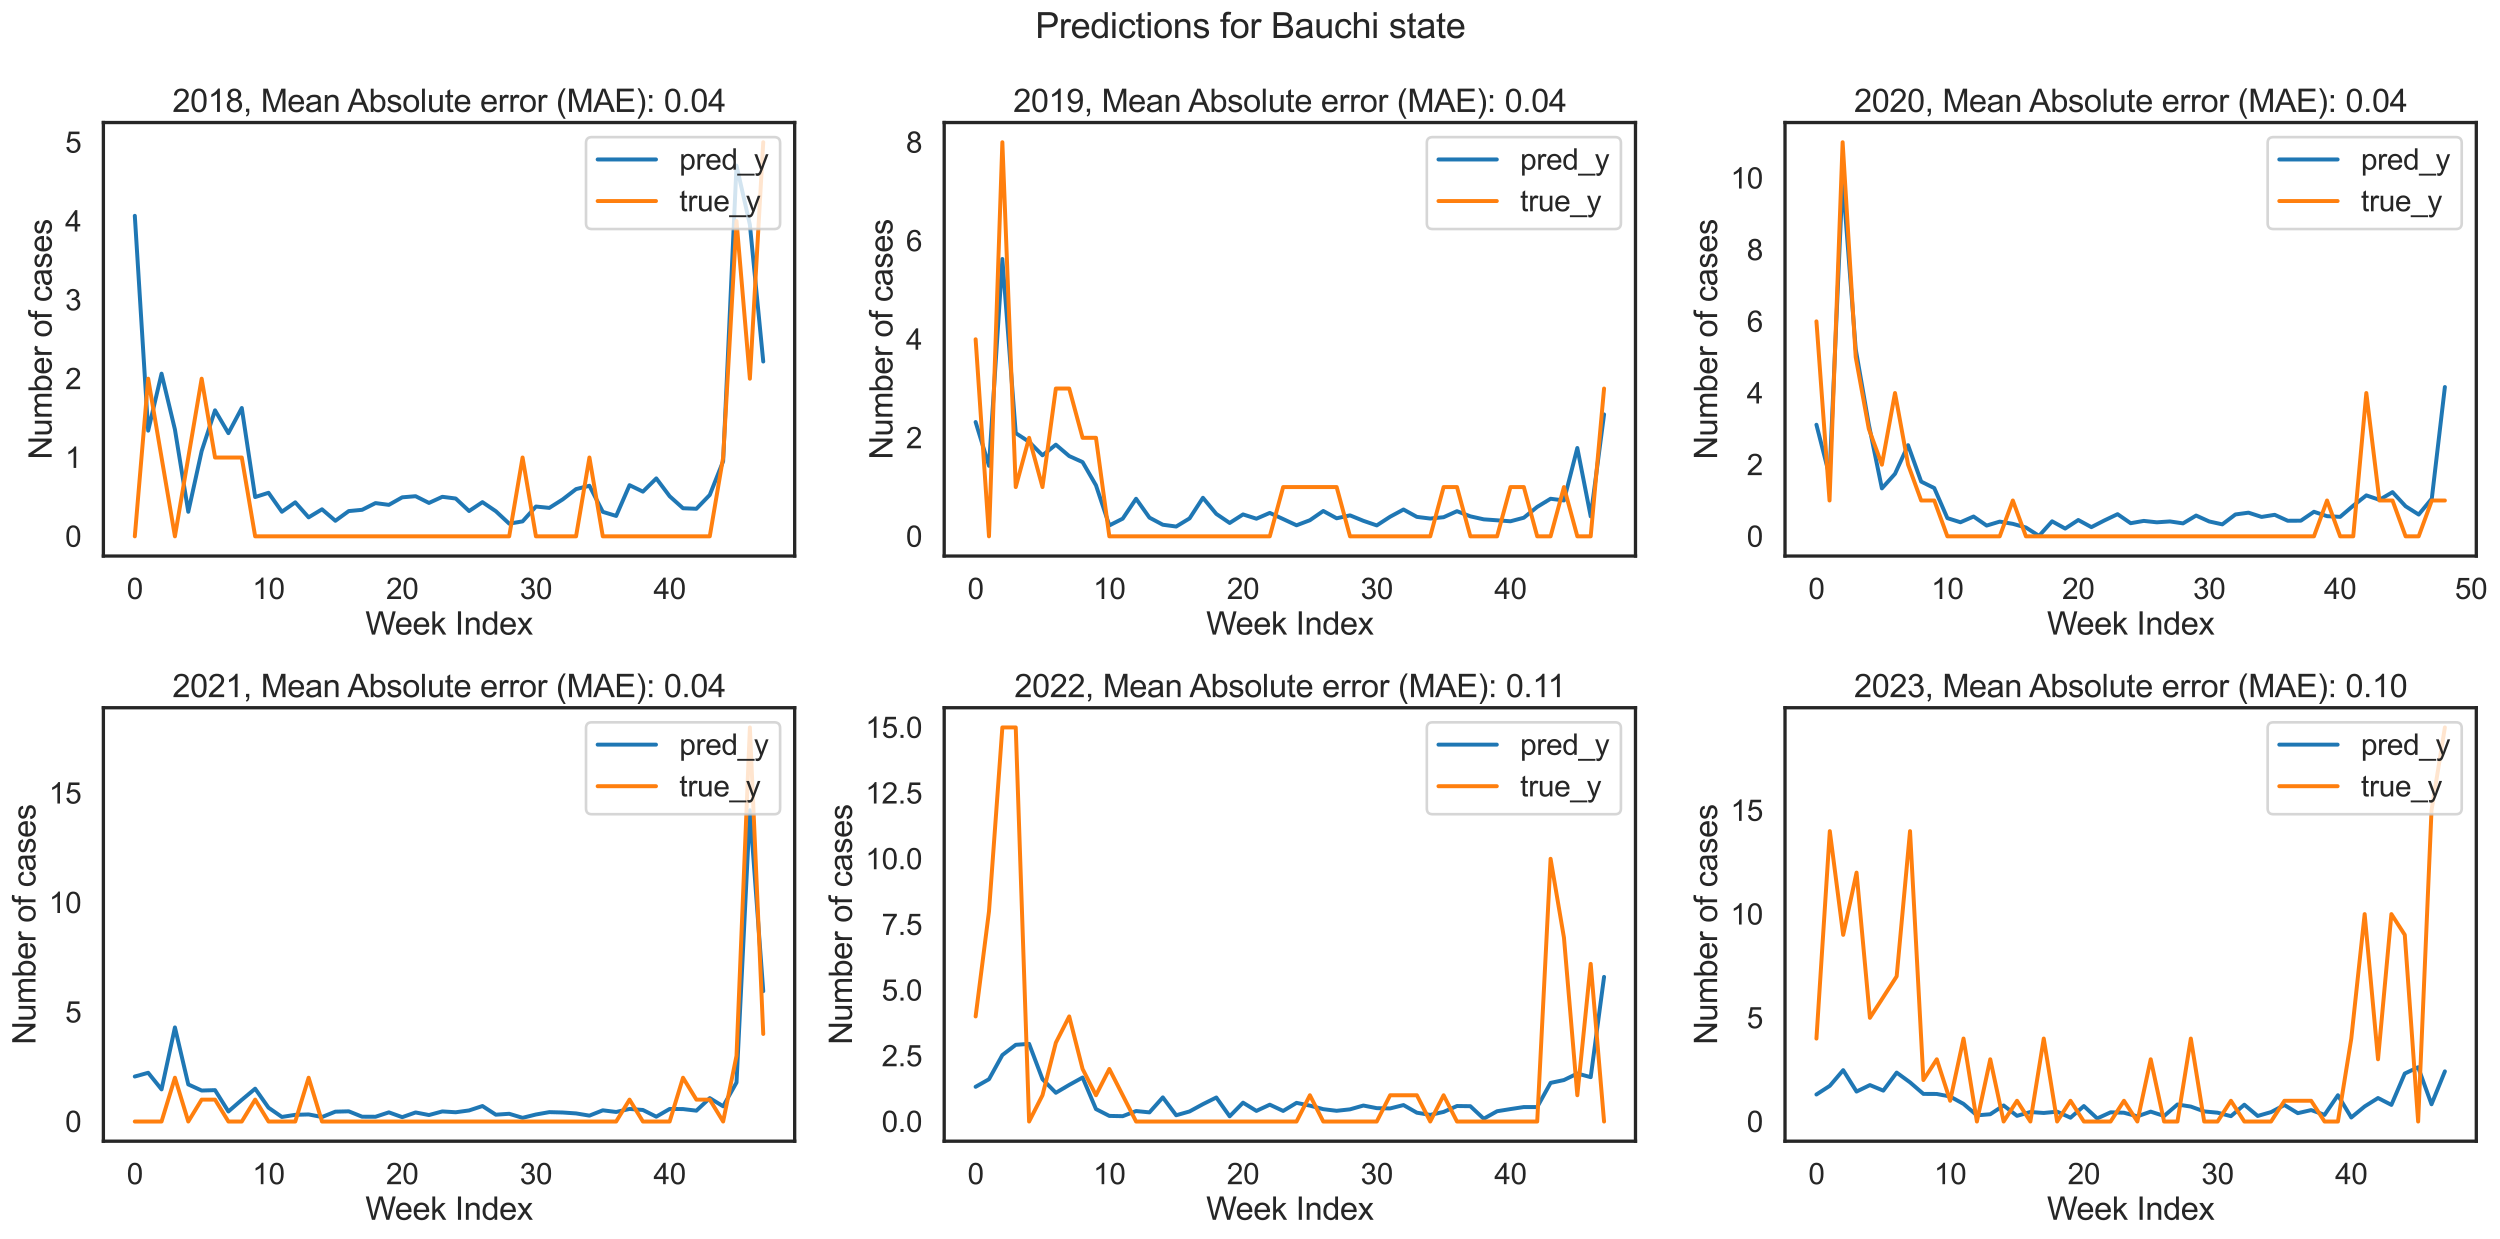 <?xml version="1.0" encoding="utf-8" standalone="no"?>
<!DOCTYPE svg PUBLIC "-//W3C//DTD SVG 1.1//EN"
  "http://www.w3.org/Graphics/SVG/1.1/DTD/svg11.dtd">
<svg xmlns:xlink="http://www.w3.org/1999/xlink" width="1414.931pt" height="701.151pt" viewBox="0 0 1414.931 701.151" xmlns="http://www.w3.org/2000/svg" version="1.1">
 <defs>
  <style type="text/css">*{stroke-linejoin: round; stroke-linecap: butt}</style>
 </defs>
 <g id="figure_1">
  <g id="patch_1">
   <path d="M 0 701.151 
L 1414.931 701.151 
L 1414.931 0 
L 0 0 
z
" style="fill: #ffffff"/>
  </g>
  <g id="axes_1">
   <g id="patch_2">
    <path d="M 58.513 314.7 
L 449.762 314.7 
L 449.762 69.36 
L 58.513 69.36 
z
" style="fill: #ffffff"/>
   </g>
   <g id="matplotlib.axis_1">
    <g id="xtick_1">
     <g id="text_1">
      <!-- 0 -->
      <g style="fill: #262626" transform="translate(71.709 339.01) scale(0.165 -0.165)">
       <defs>
        <path id="ArialMT-30" d="M 266 2259 
Q 266 3072 433 3567 
Q 600 4063 929 4331 
Q 1259 4600 1759 4600 
Q 2128 4600 2406 4451 
Q 2684 4303 2865 4023 
Q 3047 3744 3150 3342 
Q 3253 2941 3253 2259 
Q 3253 1453 3087 958 
Q 2922 463 2592 192 
Q 2263 -78 1759 -78 
Q 1097 -78 719 397 
Q 266 969 266 2259 
z
M 844 2259 
Q 844 1131 1108 757 
Q 1372 384 1759 384 
Q 2147 384 2411 759 
Q 2675 1134 2675 2259 
Q 2675 3391 2411 3762 
Q 2147 4134 1753 4134 
Q 1366 4134 1134 3806 
Q 844 3388 844 2259 
z
" transform="scale(0.016)"/>
       </defs>
       <use xlink:href="#ArialMT-30"/>
      </g>
     </g>
    </g>
    <g id="xtick_2">
     <g id="text_2">
      <!-- 10 -->
      <g style="fill: #262626" transform="translate(142.798 339.01) scale(0.165 -0.165)">
       <defs>
        <path id="ArialMT-31" d="M 2384 0 
L 1822 0 
L 1822 3584 
Q 1619 3391 1289 3197 
Q 959 3003 697 2906 
L 697 3450 
Q 1169 3672 1522 3987 
Q 1875 4303 2022 4600 
L 2384 4600 
L 2384 0 
z
" transform="scale(0.016)"/>
       </defs>
       <use xlink:href="#ArialMT-31"/>
       <use xlink:href="#ArialMT-30" x="55.615"/>
      </g>
     </g>
    </g>
    <g id="xtick_3">
     <g id="text_3">
      <!-- 20 -->
      <g style="fill: #262626" transform="translate(218.475 339.01) scale(0.165 -0.165)">
       <defs>
        <path id="ArialMT-32" d="M 3222 541 
L 3222 0 
L 194 0 
Q 188 203 259 391 
Q 375 700 629 1000 
Q 884 1300 1366 1694 
Q 2113 2306 2375 2664 
Q 2638 3022 2638 3341 
Q 2638 3675 2398 3904 
Q 2159 4134 1775 4134 
Q 1369 4134 1125 3890 
Q 881 3647 878 3216 
L 300 3275 
Q 359 3922 746 4261 
Q 1134 4600 1788 4600 
Q 2447 4600 2831 4234 
Q 3216 3869 3216 3328 
Q 3216 3053 3103 2787 
Q 2991 2522 2730 2228 
Q 2469 1934 1863 1422 
Q 1356 997 1212 845 
Q 1069 694 975 541 
L 3222 541 
z
" transform="scale(0.016)"/>
       </defs>
       <use xlink:href="#ArialMT-32"/>
       <use xlink:href="#ArialMT-30" x="55.615"/>
      </g>
     </g>
    </g>
    <g id="xtick_4">
     <g id="text_4">
      <!-- 30 -->
      <g style="fill: #262626" transform="translate(294.151 339.01) scale(0.165 -0.165)">
       <defs>
        <path id="ArialMT-33" d="M 269 1209 
L 831 1284 
Q 928 806 1161 595 
Q 1394 384 1728 384 
Q 2125 384 2398 659 
Q 2672 934 2672 1341 
Q 2672 1728 2419 1979 
Q 2166 2231 1775 2231 
Q 1616 2231 1378 2169 
L 1441 2663 
Q 1497 2656 1531 2656 
Q 1891 2656 2178 2843 
Q 2466 3031 2466 3422 
Q 2466 3731 2256 3934 
Q 2047 4138 1716 4138 
Q 1388 4138 1169 3931 
Q 950 3725 888 3313 
L 325 3413 
Q 428 3978 793 4289 
Q 1159 4600 1703 4600 
Q 2078 4600 2393 4439 
Q 2709 4278 2876 4000 
Q 3044 3722 3044 3409 
Q 3044 3113 2884 2869 
Q 2725 2625 2413 2481 
Q 2819 2388 3044 2092 
Q 3269 1797 3269 1353 
Q 3269 753 2831 336 
Q 2394 -81 1725 -81 
Q 1122 -81 723 278 
Q 325 638 269 1209 
z
" transform="scale(0.016)"/>
       </defs>
       <use xlink:href="#ArialMT-33"/>
       <use xlink:href="#ArialMT-30" x="55.615"/>
      </g>
     </g>
    </g>
    <g id="xtick_5">
     <g id="text_5">
      <!-- 40 -->
      <g style="fill: #262626" transform="translate(369.828 339.01) scale(0.165 -0.165)">
       <defs>
        <path id="ArialMT-34" d="M 2069 0 
L 2069 1097 
L 81 1097 
L 81 1613 
L 2172 4581 
L 2631 4581 
L 2631 1613 
L 3250 1613 
L 3250 1097 
L 2631 1097 
L 2631 0 
L 2069 0 
z
M 2069 1613 
L 2069 3678 
L 634 1613 
L 2069 1613 
z
" transform="scale(0.016)"/>
       </defs>
       <use xlink:href="#ArialMT-34"/>
       <use xlink:href="#ArialMT-30" x="55.615"/>
      </g>
     </g>
    </g>
    <g id="text_6">
     <!-- Week Index -->
     <g style="fill: #262626" transform="translate(206.775 359.174) scale(0.18 -0.18)">
      <defs>
       <path id="ArialMT-57" d="M 1294 0 
L 78 4581 
L 700 4581 
L 1397 1578 
Q 1509 1106 1591 641 
Q 1766 1375 1797 1488 
L 2669 4581 
L 3400 4581 
L 4056 2263 
Q 4303 1400 4413 641 
Q 4500 1075 4641 1638 
L 5359 4581 
L 5969 4581 
L 4713 0 
L 4128 0 
L 3163 3491 
Q 3041 3928 3019 4028 
Q 2947 3713 2884 3491 
L 1913 0 
L 1294 0 
z
" transform="scale(0.016)"/>
       <path id="ArialMT-65" d="M 2694 1069 
L 3275 997 
Q 3138 488 2766 206 
Q 2394 -75 1816 -75 
Q 1088 -75 661 373 
Q 234 822 234 1631 
Q 234 2469 665 2931 
Q 1097 3394 1784 3394 
Q 2450 3394 2872 2941 
Q 3294 2488 3294 1666 
Q 3294 1616 3291 1516 
L 816 1516 
Q 847 969 1125 678 
Q 1403 388 1819 388 
Q 2128 388 2347 550 
Q 2566 713 2694 1069 
z
M 847 1978 
L 2700 1978 
Q 2663 2397 2488 2606 
Q 2219 2931 1791 2931 
Q 1403 2931 1139 2672 
Q 875 2413 847 1978 
z
" transform="scale(0.016)"/>
       <path id="ArialMT-6b" d="M 425 0 
L 425 4581 
L 988 4581 
L 988 1969 
L 2319 3319 
L 3047 3319 
L 1778 2088 
L 3175 0 
L 2481 0 
L 1384 1697 
L 988 1316 
L 988 0 
L 425 0 
z
" transform="scale(0.016)"/>
       <path id="ArialMT-20" transform="scale(0.016)"/>
       <path id="ArialMT-49" d="M 597 0 
L 597 4581 
L 1203 4581 
L 1203 0 
L 597 0 
z
" transform="scale(0.016)"/>
       <path id="ArialMT-6e" d="M 422 0 
L 422 3319 
L 928 3319 
L 928 2847 
Q 1294 3394 1984 3394 
Q 2284 3394 2536 3286 
Q 2788 3178 2913 3003 
Q 3038 2828 3088 2588 
Q 3119 2431 3119 2041 
L 3119 0 
L 2556 0 
L 2556 2019 
Q 2556 2363 2490 2533 
Q 2425 2703 2258 2804 
Q 2091 2906 1866 2906 
Q 1506 2906 1245 2678 
Q 984 2450 984 1813 
L 984 0 
L 422 0 
z
" transform="scale(0.016)"/>
       <path id="ArialMT-64" d="M 2575 0 
L 2575 419 
Q 2259 -75 1647 -75 
Q 1250 -75 917 144 
Q 584 363 401 755 
Q 219 1147 219 1656 
Q 219 2153 384 2558 
Q 550 2963 881 3178 
Q 1213 3394 1622 3394 
Q 1922 3394 2156 3267 
Q 2391 3141 2538 2938 
L 2538 4581 
L 3097 4581 
L 3097 0 
L 2575 0 
z
M 797 1656 
Q 797 1019 1065 703 
Q 1334 388 1700 388 
Q 2069 388 2326 689 
Q 2584 991 2584 1609 
Q 2584 2291 2321 2609 
Q 2059 2928 1675 2928 
Q 1300 2928 1048 2622 
Q 797 2316 797 1656 
z
" transform="scale(0.016)"/>
       <path id="ArialMT-78" d="M 47 0 
L 1259 1725 
L 138 3319 
L 841 3319 
L 1350 2541 
Q 1494 2319 1581 2169 
Q 1719 2375 1834 2534 
L 2394 3319 
L 3066 3319 
L 1919 1756 
L 3153 0 
L 2463 0 
L 1781 1031 
L 1600 1309 
L 728 0 
L 47 0 
z
" transform="scale(0.016)"/>
      </defs>
      <use xlink:href="#ArialMT-57"/>
      <use xlink:href="#ArialMT-65" x="92.635"/>
      <use xlink:href="#ArialMT-65" x="148.25"/>
      <use xlink:href="#ArialMT-6b" x="203.865"/>
      <use xlink:href="#ArialMT-20" x="253.865"/>
      <use xlink:href="#ArialMT-49" x="281.648"/>
      <use xlink:href="#ArialMT-6e" x="309.432"/>
      <use xlink:href="#ArialMT-64" x="365.047"/>
      <use xlink:href="#ArialMT-65" x="420.662"/>
      <use xlink:href="#ArialMT-78" x="476.277"/>
     </g>
    </g>
   </g>
   <g id="matplotlib.axis_2">
    <g id="ytick_1">
     <g id="text_7">
      <!-- 0 -->
      <g style="fill: #262626" transform="translate(36.837 309.453) scale(0.165 -0.165)">
       <use xlink:href="#ArialMT-30"/>
      </g>
     </g>
    </g>
    <g id="ytick_2">
     <g id="text_8">
      <!-- 1 -->
      <g style="fill: #262626" transform="translate(36.837 264.846) scale(0.165 -0.165)">
       <use xlink:href="#ArialMT-31"/>
      </g>
     </g>
    </g>
    <g id="ytick_3">
     <g id="text_9">
      <!-- 2 -->
      <g style="fill: #262626" transform="translate(36.837 220.239) scale(0.165 -0.165)">
       <use xlink:href="#ArialMT-32"/>
      </g>
     </g>
    </g>
    <g id="ytick_4">
     <g id="text_10">
      <!-- 3 -->
      <g style="fill: #262626" transform="translate(36.837 175.632) scale(0.165 -0.165)">
       <use xlink:href="#ArialMT-33"/>
      </g>
     </g>
    </g>
    <g id="ytick_5">
     <g id="text_11">
      <!-- 4 -->
      <g style="fill: #262626" transform="translate(36.837 131.024) scale(0.165 -0.165)">
       <use xlink:href="#ArialMT-34"/>
      </g>
     </g>
    </g>
    <g id="ytick_6">
     <g id="text_12">
      <!-- 5 -->
      <g style="fill: #262626" transform="translate(36.837 86.417) scale(0.165 -0.165)">
       <defs>
        <path id="ArialMT-35" d="M 266 1200 
L 856 1250 
Q 922 819 1161 601 
Q 1400 384 1738 384 
Q 2144 384 2425 690 
Q 2706 997 2706 1503 
Q 2706 1984 2436 2262 
Q 2166 2541 1728 2541 
Q 1456 2541 1237 2417 
Q 1019 2294 894 2097 
L 366 2166 
L 809 4519 
L 3088 4519 
L 3088 3981 
L 1259 3981 
L 1013 2750 
Q 1425 3038 1878 3038 
Q 2478 3038 2890 2622 
Q 3303 2206 3303 1553 
Q 3303 931 2941 478 
Q 2500 -78 1738 -78 
Q 1113 -78 717 272 
Q 322 622 266 1200 
z
" transform="scale(0.016)"/>
       </defs>
       <use xlink:href="#ArialMT-35"/>
      </g>
     </g>
    </g>
    <g id="text_13">
     <!-- Number of cases -->
     <g style="fill: #262626" transform="translate(29.26 260.053) rotate(-90) scale(0.18 -0.18)">
      <defs>
       <path id="ArialMT-4e" d="M 488 0 
L 488 4581 
L 1109 4581 
L 3516 984 
L 3516 4581 
L 4097 4581 
L 4097 0 
L 3475 0 
L 1069 3600 
L 1069 0 
L 488 0 
z
" transform="scale(0.016)"/>
       <path id="ArialMT-75" d="M 2597 0 
L 2597 488 
Q 2209 -75 1544 -75 
Q 1250 -75 995 37 
Q 741 150 617 320 
Q 494 491 444 738 
Q 409 903 409 1263 
L 409 3319 
L 972 3319 
L 972 1478 
Q 972 1038 1006 884 
Q 1059 663 1231 536 
Q 1403 409 1656 409 
Q 1909 409 2131 539 
Q 2353 669 2445 892 
Q 2538 1116 2538 1541 
L 2538 3319 
L 3100 3319 
L 3100 0 
L 2597 0 
z
" transform="scale(0.016)"/>
       <path id="ArialMT-6d" d="M 422 0 
L 422 3319 
L 925 3319 
L 925 2853 
Q 1081 3097 1340 3245 
Q 1600 3394 1931 3394 
Q 2300 3394 2536 3241 
Q 2772 3088 2869 2813 
Q 3263 3394 3894 3394 
Q 4388 3394 4653 3120 
Q 4919 2847 4919 2278 
L 4919 0 
L 4359 0 
L 4359 2091 
Q 4359 2428 4304 2576 
Q 4250 2725 4106 2815 
Q 3963 2906 3769 2906 
Q 3419 2906 3187 2673 
Q 2956 2441 2956 1928 
L 2956 0 
L 2394 0 
L 2394 2156 
Q 2394 2531 2256 2718 
Q 2119 2906 1806 2906 
Q 1569 2906 1367 2781 
Q 1166 2656 1075 2415 
Q 984 2175 984 1722 
L 984 0 
L 422 0 
z
" transform="scale(0.016)"/>
       <path id="ArialMT-62" d="M 941 0 
L 419 0 
L 419 4581 
L 981 4581 
L 981 2947 
Q 1338 3394 1891 3394 
Q 2197 3394 2470 3270 
Q 2744 3147 2920 2923 
Q 3097 2700 3197 2384 
Q 3297 2069 3297 1709 
Q 3297 856 2875 390 
Q 2453 -75 1863 -75 
Q 1275 -75 941 416 
L 941 0 
z
M 934 1684 
Q 934 1088 1097 822 
Q 1363 388 1816 388 
Q 2184 388 2453 708 
Q 2722 1028 2722 1663 
Q 2722 2313 2464 2622 
Q 2206 2931 1841 2931 
Q 1472 2931 1203 2611 
Q 934 2291 934 1684 
z
" transform="scale(0.016)"/>
       <path id="ArialMT-72" d="M 416 0 
L 416 3319 
L 922 3319 
L 922 2816 
Q 1116 3169 1280 3281 
Q 1444 3394 1641 3394 
Q 1925 3394 2219 3213 
L 2025 2691 
Q 1819 2813 1613 2813 
Q 1428 2813 1281 2702 
Q 1134 2591 1072 2394 
Q 978 2094 978 1738 
L 978 0 
L 416 0 
z
" transform="scale(0.016)"/>
       <path id="ArialMT-6f" d="M 213 1659 
Q 213 2581 725 3025 
Q 1153 3394 1769 3394 
Q 2453 3394 2887 2945 
Q 3322 2497 3322 1706 
Q 3322 1066 3130 698 
Q 2938 331 2570 128 
Q 2203 -75 1769 -75 
Q 1072 -75 642 372 
Q 213 819 213 1659 
z
M 791 1659 
Q 791 1022 1069 705 
Q 1347 388 1769 388 
Q 2188 388 2466 706 
Q 2744 1025 2744 1678 
Q 2744 2294 2464 2611 
Q 2184 2928 1769 2928 
Q 1347 2928 1069 2612 
Q 791 2297 791 1659 
z
" transform="scale(0.016)"/>
       <path id="ArialMT-66" d="M 556 0 
L 556 2881 
L 59 2881 
L 59 3319 
L 556 3319 
L 556 3672 
Q 556 4006 616 4169 
Q 697 4388 901 4523 
Q 1106 4659 1475 4659 
Q 1713 4659 2000 4603 
L 1916 4113 
Q 1741 4144 1584 4144 
Q 1328 4144 1222 4034 
Q 1116 3925 1116 3625 
L 1116 3319 
L 1763 3319 
L 1763 2881 
L 1116 2881 
L 1116 0 
L 556 0 
z
" transform="scale(0.016)"/>
       <path id="ArialMT-63" d="M 2588 1216 
L 3141 1144 
Q 3050 572 2676 248 
Q 2303 -75 1759 -75 
Q 1078 -75 664 370 
Q 250 816 250 1647 
Q 250 2184 428 2587 
Q 606 2991 970 3192 
Q 1334 3394 1763 3394 
Q 2303 3394 2647 3120 
Q 2991 2847 3088 2344 
L 2541 2259 
Q 2463 2594 2264 2762 
Q 2066 2931 1784 2931 
Q 1359 2931 1093 2626 
Q 828 2322 828 1663 
Q 828 994 1084 691 
Q 1341 388 1753 388 
Q 2084 388 2306 591 
Q 2528 794 2588 1216 
z
" transform="scale(0.016)"/>
       <path id="ArialMT-61" d="M 2588 409 
Q 2275 144 1986 34 
Q 1697 -75 1366 -75 
Q 819 -75 525 192 
Q 231 459 231 875 
Q 231 1119 342 1320 
Q 453 1522 633 1644 
Q 813 1766 1038 1828 
Q 1203 1872 1538 1913 
Q 2219 1994 2541 2106 
Q 2544 2222 2544 2253 
Q 2544 2597 2384 2738 
Q 2169 2928 1744 2928 
Q 1347 2928 1158 2789 
Q 969 2650 878 2297 
L 328 2372 
Q 403 2725 575 2942 
Q 747 3159 1072 3276 
Q 1397 3394 1825 3394 
Q 2250 3394 2515 3294 
Q 2781 3194 2906 3042 
Q 3031 2891 3081 2659 
Q 3109 2516 3109 2141 
L 3109 1391 
Q 3109 606 3145 398 
Q 3181 191 3288 0 
L 2700 0 
Q 2613 175 2588 409 
z
M 2541 1666 
Q 2234 1541 1622 1453 
Q 1275 1403 1131 1340 
Q 988 1278 909 1158 
Q 831 1038 831 891 
Q 831 666 1001 516 
Q 1172 366 1500 366 
Q 1825 366 2078 508 
Q 2331 650 2450 897 
Q 2541 1088 2541 1459 
L 2541 1666 
z
" transform="scale(0.016)"/>
       <path id="ArialMT-73" d="M 197 991 
L 753 1078 
Q 800 744 1014 566 
Q 1228 388 1613 388 
Q 2000 388 2187 545 
Q 2375 703 2375 916 
Q 2375 1106 2209 1216 
Q 2094 1291 1634 1406 
Q 1016 1563 777 1677 
Q 538 1791 414 1992 
Q 291 2194 291 2438 
Q 291 2659 392 2848 
Q 494 3038 669 3163 
Q 800 3259 1026 3326 
Q 1253 3394 1513 3394 
Q 1903 3394 2198 3281 
Q 2494 3169 2634 2976 
Q 2775 2784 2828 2463 
L 2278 2388 
Q 2241 2644 2061 2787 
Q 1881 2931 1553 2931 
Q 1166 2931 1000 2803 
Q 834 2675 834 2503 
Q 834 2394 903 2306 
Q 972 2216 1119 2156 
Q 1203 2125 1616 2013 
Q 2213 1853 2448 1751 
Q 2684 1650 2818 1456 
Q 2953 1263 2953 975 
Q 2953 694 2789 445 
Q 2625 197 2315 61 
Q 2006 -75 1616 -75 
Q 969 -75 630 194 
Q 291 463 197 991 
z
" transform="scale(0.016)"/>
      </defs>
      <use xlink:href="#ArialMT-4e"/>
      <use xlink:href="#ArialMT-75" x="72.217"/>
      <use xlink:href="#ArialMT-6d" x="127.832"/>
      <use xlink:href="#ArialMT-62" x="211.133"/>
      <use xlink:href="#ArialMT-65" x="266.748"/>
      <use xlink:href="#ArialMT-72" x="322.363"/>
      <use xlink:href="#ArialMT-20" x="355.664"/>
      <use xlink:href="#ArialMT-6f" x="383.447"/>
      <use xlink:href="#ArialMT-66" x="439.062"/>
      <use xlink:href="#ArialMT-20" x="466.846"/>
      <use xlink:href="#ArialMT-63" x="494.629"/>
      <use xlink:href="#ArialMT-61" x="544.629"/>
      <use xlink:href="#ArialMT-73" x="600.244"/>
      <use xlink:href="#ArialMT-65" x="650.244"/>
      <use xlink:href="#ArialMT-73" x="705.859"/>
     </g>
    </g>
   </g>
   <g id="line2d_1">
    <path d="M 76.297 122.157 
L 83.864 243.724 
L 91.432 211.489 
L 99 243.079 
L 106.567 289.648 
L 114.135 255.288 
L 121.703 232.234 
L 129.27 245.15 
L 136.838 230.921 
L 144.406 281.316 
L 151.973 278.906 
L 159.541 289.644 
L 167.109 284.302 
L 174.676 292.816 
L 182.244 288.249 
L 189.812 294.745 
L 197.38 289.258 
L 204.947 288.54 
L 212.515 284.733 
L 220.083 285.739 
L 227.65 281.473 
L 235.218 280.839 
L 242.786 284.649 
L 250.353 281.178 
L 257.921 282.145 
L 265.489 289.225 
L 273.056 284.201 
L 280.624 289.337 
L 288.192 296.371 
L 295.759 295.085 
L 303.327 286.683 
L 310.895 287.454 
L 318.462 282.66 
L 326.03 276.819 
L 333.598 274.927 
L 341.165 289.693 
L 348.733 292.004 
L 356.301 274.592 
L 363.868 278.252 
L 371.436 270.763 
L 379.004 280.854 
L 386.571 287.65 
L 394.139 287.952 
L 401.707 280.117 
L 409.274 261.074 
L 416.842 93.739 
L 424.41 127.151 
L 431.977 204.598 
" clip-path="url(#p01f0b2154f)" style="fill: none; stroke: #1f77b4; stroke-width: 2.25; stroke-linecap: round"/>
   </g>
   <g id="line2d_2">
    <path d="M 76.297 303.548 
L 83.864 214.334 
L 91.432 258.941 
L 99 303.548 
L 106.567 258.941 
L 114.135 214.334 
L 121.703 258.941 
L 129.27 258.941 
L 136.838 258.941 
L 144.406 303.548 
L 151.973 303.548 
L 159.541 303.548 
L 167.109 303.548 
L 174.676 303.548 
L 182.244 303.548 
L 189.812 303.548 
L 197.38 303.548 
L 204.947 303.548 
L 212.515 303.548 
L 220.083 303.548 
L 227.65 303.548 
L 235.218 303.548 
L 242.786 303.548 
L 250.353 303.548 
L 257.921 303.548 
L 265.489 303.548 
L 273.056 303.548 
L 280.624 303.548 
L 288.192 303.548 
L 295.759 258.941 
L 303.327 303.548 
L 310.895 303.548 
L 318.462 303.548 
L 326.03 303.548 
L 333.598 258.941 
L 341.165 303.548 
L 348.733 303.548 
L 356.301 303.548 
L 363.868 303.548 
L 371.436 303.548 
L 379.004 303.548 
L 386.571 303.548 
L 394.139 303.548 
L 401.707 303.548 
L 409.274 258.941 
L 416.842 125.119 
L 424.41 214.334 
L 431.977 80.512 
" clip-path="url(#p01f0b2154f)" style="fill: none; stroke: #ff7f0e; stroke-width: 2.25; stroke-linecap: round"/>
   </g>
   <g id="patch_3">
    <path d="M 58.513 314.7 
L 58.513 69.36 
" style="fill: none; stroke: #262626; stroke-width: 1.875; stroke-linejoin: miter; stroke-linecap: square"/>
   </g>
   <g id="patch_4">
    <path d="M 449.762 314.7 
L 449.762 69.36 
" style="fill: none; stroke: #262626; stroke-width: 1.875; stroke-linejoin: miter; stroke-linecap: square"/>
   </g>
   <g id="patch_5">
    <path d="M 58.513 314.7 
L 449.762 314.7 
" style="fill: none; stroke: #262626; stroke-width: 1.875; stroke-linejoin: miter; stroke-linecap: square"/>
   </g>
   <g id="patch_6">
    <path d="M 58.513 69.36 
L 449.762 69.36 
" style="fill: none; stroke: #262626; stroke-width: 1.875; stroke-linejoin: miter; stroke-linecap: square"/>
   </g>
   <g id="text_14">
    <!-- 2018, Mean Absolute error (MAE): 0.04 -->
    <g style="fill: #262626" transform="translate(97.565 63.36) scale(0.18 -0.18)">
     <defs>
      <path id="ArialMT-38" d="M 1131 2484 
Q 781 2613 612 2850 
Q 444 3088 444 3419 
Q 444 3919 803 4259 
Q 1163 4600 1759 4600 
Q 2359 4600 2725 4251 
Q 3091 3903 3091 3403 
Q 3091 3084 2923 2848 
Q 2756 2613 2416 2484 
Q 2838 2347 3058 2040 
Q 3278 1734 3278 1309 
Q 3278 722 2862 322 
Q 2447 -78 1769 -78 
Q 1091 -78 675 323 
Q 259 725 259 1325 
Q 259 1772 486 2073 
Q 713 2375 1131 2484 
z
M 1019 3438 
Q 1019 3113 1228 2906 
Q 1438 2700 1772 2700 
Q 2097 2700 2305 2904 
Q 2513 3109 2513 3406 
Q 2513 3716 2298 3927 
Q 2084 4138 1766 4138 
Q 1444 4138 1231 3931 
Q 1019 3725 1019 3438 
z
M 838 1322 
Q 838 1081 952 856 
Q 1066 631 1291 507 
Q 1516 384 1775 384 
Q 2178 384 2440 643 
Q 2703 903 2703 1303 
Q 2703 1709 2433 1975 
Q 2163 2241 1756 2241 
Q 1359 2241 1098 1978 
Q 838 1716 838 1322 
z
" transform="scale(0.016)"/>
      <path id="ArialMT-2c" d="M 569 0 
L 569 641 
L 1209 641 
L 1209 0 
Q 1209 -353 1084 -570 
Q 959 -788 688 -906 
L 531 -666 
Q 709 -588 793 -436 
Q 878 -284 888 0 
L 569 0 
z
" transform="scale(0.016)"/>
      <path id="ArialMT-4d" d="M 475 0 
L 475 4581 
L 1388 4581 
L 2472 1338 
Q 2622 884 2691 659 
Q 2769 909 2934 1394 
L 4031 4581 
L 4847 4581 
L 4847 0 
L 4263 0 
L 4263 3834 
L 2931 0 
L 2384 0 
L 1059 3900 
L 1059 0 
L 475 0 
z
" transform="scale(0.016)"/>
      <path id="ArialMT-41" d="M -9 0 
L 1750 4581 
L 2403 4581 
L 4278 0 
L 3588 0 
L 3053 1388 
L 1138 1388 
L 634 0 
L -9 0 
z
M 1313 1881 
L 2866 1881 
L 2388 3150 
Q 2169 3728 2063 4100 
Q 1975 3659 1816 3225 
L 1313 1881 
z
" transform="scale(0.016)"/>
      <path id="ArialMT-6c" d="M 409 0 
L 409 4581 
L 972 4581 
L 972 0 
L 409 0 
z
" transform="scale(0.016)"/>
      <path id="ArialMT-74" d="M 1650 503 
L 1731 6 
Q 1494 -44 1306 -44 
Q 1000 -44 831 53 
Q 663 150 594 308 
Q 525 466 525 972 
L 525 2881 
L 113 2881 
L 113 3319 
L 525 3319 
L 525 4141 
L 1084 4478 
L 1084 3319 
L 1650 3319 
L 1650 2881 
L 1084 2881 
L 1084 941 
Q 1084 700 1114 631 
Q 1144 563 1211 522 
Q 1278 481 1403 481 
Q 1497 481 1650 503 
z
" transform="scale(0.016)"/>
      <path id="ArialMT-28" d="M 1497 -1347 
Q 1031 -759 709 28 
Q 388 816 388 1659 
Q 388 2403 628 3084 
Q 909 3875 1497 4659 
L 1900 4659 
Q 1522 4009 1400 3731 
Q 1209 3300 1100 2831 
Q 966 2247 966 1656 
Q 966 153 1900 -1347 
L 1497 -1347 
z
" transform="scale(0.016)"/>
      <path id="ArialMT-45" d="M 506 0 
L 506 4581 
L 3819 4581 
L 3819 4041 
L 1113 4041 
L 1113 2638 
L 3647 2638 
L 3647 2100 
L 1113 2100 
L 1113 541 
L 3925 541 
L 3925 0 
L 506 0 
z
" transform="scale(0.016)"/>
      <path id="ArialMT-29" d="M 791 -1347 
L 388 -1347 
Q 1322 153 1322 1656 
Q 1322 2244 1188 2822 
Q 1081 3291 891 3722 
Q 769 4003 388 4659 
L 791 4659 
Q 1378 3875 1659 3084 
Q 1900 2403 1900 1659 
Q 1900 816 1576 28 
Q 1253 -759 791 -1347 
z
" transform="scale(0.016)"/>
      <path id="ArialMT-3a" d="M 578 2678 
L 578 3319 
L 1219 3319 
L 1219 2678 
L 578 2678 
z
M 578 0 
L 578 641 
L 1219 641 
L 1219 0 
L 578 0 
z
" transform="scale(0.016)"/>
      <path id="ArialMT-2e" d="M 581 0 
L 581 641 
L 1222 641 
L 1222 0 
L 581 0 
z
" transform="scale(0.016)"/>
     </defs>
     <use xlink:href="#ArialMT-32"/>
     <use xlink:href="#ArialMT-30" x="55.615"/>
     <use xlink:href="#ArialMT-31" x="111.23"/>
     <use xlink:href="#ArialMT-38" x="166.846"/>
     <use xlink:href="#ArialMT-2c" x="222.461"/>
     <use xlink:href="#ArialMT-20" x="250.244"/>
     <use xlink:href="#ArialMT-4d" x="278.027"/>
     <use xlink:href="#ArialMT-65" x="361.328"/>
     <use xlink:href="#ArialMT-61" x="416.943"/>
     <use xlink:href="#ArialMT-6e" x="472.559"/>
     <use xlink:href="#ArialMT-20" x="528.174"/>
     <use xlink:href="#ArialMT-41" x="550.457"/>
     <use xlink:href="#ArialMT-62" x="617.156"/>
     <use xlink:href="#ArialMT-73" x="672.771"/>
     <use xlink:href="#ArialMT-6f" x="722.771"/>
     <use xlink:href="#ArialMT-6c" x="778.387"/>
     <use xlink:href="#ArialMT-75" x="800.604"/>
     <use xlink:href="#ArialMT-74" x="856.219"/>
     <use xlink:href="#ArialMT-65" x="884.002"/>
     <use xlink:href="#ArialMT-20" x="939.617"/>
     <use xlink:href="#ArialMT-65" x="967.4"/>
     <use xlink:href="#ArialMT-72" x="1023.016"/>
     <use xlink:href="#ArialMT-72" x="1056.316"/>
     <use xlink:href="#ArialMT-6f" x="1089.617"/>
     <use xlink:href="#ArialMT-72" x="1145.232"/>
     <use xlink:href="#ArialMT-20" x="1178.533"/>
     <use xlink:href="#ArialMT-28" x="1206.316"/>
     <use xlink:href="#ArialMT-4d" x="1239.617"/>
     <use xlink:href="#ArialMT-41" x="1322.918"/>
     <use xlink:href="#ArialMT-45" x="1389.617"/>
     <use xlink:href="#ArialMT-29" x="1456.316"/>
     <use xlink:href="#ArialMT-3a" x="1489.617"/>
     <use xlink:href="#ArialMT-20" x="1517.4"/>
     <use xlink:href="#ArialMT-30" x="1545.184"/>
     <use xlink:href="#ArialMT-2e" x="1600.799"/>
     <use xlink:href="#ArialMT-30" x="1628.582"/>
     <use xlink:href="#ArialMT-34" x="1684.197"/>
    </g>
   </g>
   <g id="legend_1">
    <g id="patch_7">
     <path d="M 334.965 129.626 
L 438.212 129.626 
Q 441.512 129.626 441.512 126.326 
L 441.512 80.91 
Q 441.512 77.61 438.212 77.61 
L 334.965 77.61 
Q 331.665 77.61 331.665 80.91 
L 331.665 126.326 
Q 331.665 129.626 334.965 129.626 
z
" style="fill: #ffffff; opacity: 0.8; stroke: #cccccc; stroke-width: 1.5; stroke-linejoin: miter"/>
    </g>
    <g id="line2d_3">
     <path d="M 338.265 90.245 
L 354.765 90.245 
L 371.265 90.245 
" style="fill: none; stroke: #1f77b4; stroke-width: 2.25; stroke-linecap: round"/>
    </g>
    <g id="text_15">
     <!-- pred_y -->
     <g style="fill: #262626" transform="translate(384.465 96.02) scale(0.165 -0.165)">
      <defs>
       <path id="ArialMT-70" d="M 422 -1272 
L 422 3319 
L 934 3319 
L 934 2888 
Q 1116 3141 1344 3267 
Q 1572 3394 1897 3394 
Q 2322 3394 2647 3175 
Q 2972 2956 3137 2557 
Q 3303 2159 3303 1684 
Q 3303 1175 3120 767 
Q 2938 359 2589 142 
Q 2241 -75 1856 -75 
Q 1575 -75 1351 44 
Q 1128 163 984 344 
L 984 -1272 
L 422 -1272 
z
M 931 1641 
Q 931 1000 1190 694 
Q 1450 388 1819 388 
Q 2194 388 2461 705 
Q 2728 1022 2728 1688 
Q 2728 2322 2467 2637 
Q 2206 2953 1844 2953 
Q 1484 2953 1207 2617 
Q 931 2281 931 1641 
z
" transform="scale(0.016)"/>
       <path id="ArialMT-5f" d="M -97 -1272 
L -97 -866 
L 3631 -866 
L 3631 -1272 
L -97 -1272 
z
" transform="scale(0.016)"/>
       <path id="ArialMT-79" d="M 397 -1278 
L 334 -750 
Q 519 -800 656 -800 
Q 844 -800 956 -737 
Q 1069 -675 1141 -563 
Q 1194 -478 1313 -144 
Q 1328 -97 1363 -6 
L 103 3319 
L 709 3319 
L 1400 1397 
Q 1534 1031 1641 628 
Q 1738 1016 1872 1384 
L 2581 3319 
L 3144 3319 
L 1881 -56 
Q 1678 -603 1566 -809 
Q 1416 -1088 1222 -1217 
Q 1028 -1347 759 -1347 
Q 597 -1347 397 -1278 
z
" transform="scale(0.016)"/>
      </defs>
      <use xlink:href="#ArialMT-70"/>
      <use xlink:href="#ArialMT-72" x="55.615"/>
      <use xlink:href="#ArialMT-65" x="88.916"/>
      <use xlink:href="#ArialMT-64" x="144.531"/>
      <use xlink:href="#ArialMT-5f" x="200.146"/>
      <use xlink:href="#ArialMT-79" x="255.762"/>
     </g>
    </g>
    <g id="line2d_4">
     <path d="M 338.265 113.779 
L 354.765 113.779 
L 371.265 113.779 
" style="fill: none; stroke: #ff7f0e; stroke-width: 2.25; stroke-linecap: round"/>
    </g>
    <g id="text_16">
     <!-- true_y -->
     <g style="fill: #262626" transform="translate(384.465 119.554) scale(0.165 -0.165)">
      <use xlink:href="#ArialMT-74"/>
      <use xlink:href="#ArialMT-72" x="27.783"/>
      <use xlink:href="#ArialMT-75" x="61.084"/>
      <use xlink:href="#ArialMT-65" x="116.699"/>
      <use xlink:href="#ArialMT-5f" x="172.314"/>
      <use xlink:href="#ArialMT-79" x="227.93"/>
     </g>
    </g>
   </g>
  </g>
  <g id="axes_2">
   <g id="patch_8">
    <path d="M 534.392 314.7 
L 925.64 314.7 
L 925.64 69.36 
L 534.392 69.36 
z
" style="fill: #ffffff"/>
   </g>
   <g id="matplotlib.axis_3">
    <g id="xtick_6">
     <g id="text_17">
      <!-- 0 -->
      <g style="fill: #262626" transform="translate(547.588 339.01) scale(0.165 -0.165)">
       <use xlink:href="#ArialMT-30"/>
      </g>
     </g>
    </g>
    <g id="xtick_7">
     <g id="text_18">
      <!-- 10 -->
      <g style="fill: #262626" transform="translate(618.677 339.01) scale(0.165 -0.165)">
       <use xlink:href="#ArialMT-31"/>
       <use xlink:href="#ArialMT-30" x="55.615"/>
      </g>
     </g>
    </g>
    <g id="xtick_8">
     <g id="text_19">
      <!-- 20 -->
      <g style="fill: #262626" transform="translate(694.354 339.01) scale(0.165 -0.165)">
       <use xlink:href="#ArialMT-32"/>
       <use xlink:href="#ArialMT-30" x="55.615"/>
      </g>
     </g>
    </g>
    <g id="xtick_9">
     <g id="text_20">
      <!-- 30 -->
      <g style="fill: #262626" transform="translate(770.03 339.01) scale(0.165 -0.165)">
       <use xlink:href="#ArialMT-33"/>
       <use xlink:href="#ArialMT-30" x="55.615"/>
      </g>
     </g>
    </g>
    <g id="xtick_10">
     <g id="text_21">
      <!-- 40 -->
      <g style="fill: #262626" transform="translate(845.707 339.01) scale(0.165 -0.165)">
       <use xlink:href="#ArialMT-34"/>
       <use xlink:href="#ArialMT-30" x="55.615"/>
      </g>
     </g>
    </g>
    <g id="text_22">
     <!-- Week Index -->
     <g style="fill: #262626" transform="translate(682.653 359.174) scale(0.18 -0.18)">
      <use xlink:href="#ArialMT-57"/>
      <use xlink:href="#ArialMT-65" x="92.635"/>
      <use xlink:href="#ArialMT-65" x="148.25"/>
      <use xlink:href="#ArialMT-6b" x="203.865"/>
      <use xlink:href="#ArialMT-20" x="253.865"/>
      <use xlink:href="#ArialMT-49" x="281.648"/>
      <use xlink:href="#ArialMT-6e" x="309.432"/>
      <use xlink:href="#ArialMT-64" x="365.047"/>
      <use xlink:href="#ArialMT-65" x="420.662"/>
      <use xlink:href="#ArialMT-78" x="476.277"/>
     </g>
    </g>
   </g>
   <g id="matplotlib.axis_4">
    <g id="ytick_7">
     <g id="text_23">
      <!-- 0 -->
      <g style="fill: #262626" transform="translate(512.716 309.453) scale(0.165 -0.165)">
       <use xlink:href="#ArialMT-30"/>
      </g>
     </g>
    </g>
    <g id="ytick_8">
     <g id="text_24">
      <!-- 2 -->
      <g style="fill: #262626" transform="translate(512.716 253.694) scale(0.165 -0.165)">
       <use xlink:href="#ArialMT-32"/>
      </g>
     </g>
    </g>
    <g id="ytick_9">
     <g id="text_25">
      <!-- 4 -->
      <g style="fill: #262626" transform="translate(512.716 197.935) scale(0.165 -0.165)">
       <use xlink:href="#ArialMT-34"/>
      </g>
     </g>
    </g>
    <g id="ytick_10">
     <g id="text_26">
      <!-- 6 -->
      <g style="fill: #262626" transform="translate(512.716 142.176) scale(0.165 -0.165)">
       <defs>
        <path id="ArialMT-36" d="M 3184 3459 
L 2625 3416 
Q 2550 3747 2413 3897 
Q 2184 4138 1850 4138 
Q 1581 4138 1378 3988 
Q 1113 3794 959 3422 
Q 806 3050 800 2363 
Q 1003 2672 1297 2822 
Q 1591 2972 1913 2972 
Q 2475 2972 2870 2558 
Q 3266 2144 3266 1488 
Q 3266 1056 3080 686 
Q 2894 316 2569 119 
Q 2244 -78 1831 -78 
Q 1128 -78 684 439 
Q 241 956 241 2144 
Q 241 3472 731 4075 
Q 1159 4600 1884 4600 
Q 2425 4600 2770 4297 
Q 3116 3994 3184 3459 
z
M 888 1484 
Q 888 1194 1011 928 
Q 1134 663 1356 523 
Q 1578 384 1822 384 
Q 2178 384 2434 671 
Q 2691 959 2691 1453 
Q 2691 1928 2437 2201 
Q 2184 2475 1800 2475 
Q 1419 2475 1153 2201 
Q 888 1928 888 1484 
z
" transform="scale(0.016)"/>
       </defs>
       <use xlink:href="#ArialMT-36"/>
      </g>
     </g>
    </g>
    <g id="ytick_11">
     <g id="text_27">
      <!-- 8 -->
      <g style="fill: #262626" transform="translate(512.716 86.417) scale(0.165 -0.165)">
       <use xlink:href="#ArialMT-38"/>
      </g>
     </g>
    </g>
    <g id="text_28">
     <!-- Number of cases -->
     <g style="fill: #262626" transform="translate(505.138 260.053) rotate(-90) scale(0.18 -0.18)">
      <use xlink:href="#ArialMT-4e"/>
      <use xlink:href="#ArialMT-75" x="72.217"/>
      <use xlink:href="#ArialMT-6d" x="127.832"/>
      <use xlink:href="#ArialMT-62" x="211.133"/>
      <use xlink:href="#ArialMT-65" x="266.748"/>
      <use xlink:href="#ArialMT-72" x="322.363"/>
      <use xlink:href="#ArialMT-20" x="355.664"/>
      <use xlink:href="#ArialMT-6f" x="383.447"/>
      <use xlink:href="#ArialMT-66" x="439.062"/>
      <use xlink:href="#ArialMT-20" x="466.846"/>
      <use xlink:href="#ArialMT-63" x="494.629"/>
      <use xlink:href="#ArialMT-61" x="544.629"/>
      <use xlink:href="#ArialMT-73" x="600.244"/>
      <use xlink:href="#ArialMT-65" x="650.244"/>
      <use xlink:href="#ArialMT-73" x="705.859"/>
     </g>
    </g>
   </g>
   <g id="line2d_5">
    <path d="M 552.176 238.867 
L 559.743 263.634 
L 567.311 146.589 
L 574.879 245.131 
L 582.446 250.065 
L 590.014 257.683 
L 597.582 251.68 
L 605.149 258.124 
L 612.717 261.541 
L 620.285 274.669 
L 627.852 297.383 
L 635.42 293.546 
L 642.988 282.292 
L 650.555 292.962 
L 658.123 296.988 
L 665.691 298.003 
L 673.258 293.4 
L 680.826 281.737 
L 688.394 290.85 
L 695.961 295.986 
L 703.529 291.154 
L 711.097 293.573 
L 718.664 290.29 
L 726.232 293.773 
L 733.8 297.302 
L 741.367 294.437 
L 748.935 289.2 
L 756.503 293.345 
L 764.071 291.676 
L 771.638 294.773 
L 779.206 297.369 
L 786.774 292.456 
L 794.341 288.367 
L 801.909 292.541 
L 809.477 293.482 
L 817.044 292.73 
L 824.612 289.319 
L 832.18 292.239 
L 839.747 293.937 
L 847.315 294.474 
L 854.883 295.03 
L 862.45 293.011 
L 870.018 286.889 
L 877.586 282.288 
L 885.153 283.238 
L 892.721 253.562 
L 900.289 292.252 
L 907.856 234.555 
" clip-path="url(#p95882346f2)" style="fill: none; stroke: #1f77b4; stroke-width: 2.25; stroke-linecap: round"/>
   </g>
   <g id="line2d_6">
    <path d="M 552.176 192.03 
L 559.743 303.548 
L 567.311 80.512 
L 574.879 275.669 
L 582.446 247.789 
L 590.014 275.669 
L 597.582 219.91 
L 605.149 219.91 
L 612.717 247.789 
L 620.285 247.789 
L 627.852 303.548 
L 635.42 303.548 
L 642.988 303.548 
L 650.555 303.548 
L 658.123 303.548 
L 665.691 303.548 
L 673.258 303.548 
L 680.826 303.548 
L 688.394 303.548 
L 695.961 303.548 
L 703.529 303.548 
L 711.097 303.548 
L 718.664 303.548 
L 726.232 275.669 
L 733.8 275.669 
L 741.367 275.669 
L 748.935 275.669 
L 756.503 275.669 
L 764.071 303.548 
L 771.638 303.548 
L 779.206 303.548 
L 786.774 303.548 
L 794.341 303.548 
L 801.909 303.548 
L 809.477 303.548 
L 817.044 275.669 
L 824.612 275.669 
L 832.18 303.548 
L 839.747 303.548 
L 847.315 303.548 
L 854.883 275.669 
L 862.45 275.669 
L 870.018 303.548 
L 877.586 303.548 
L 885.153 275.669 
L 892.721 303.548 
L 900.289 303.548 
L 907.856 219.91 
" clip-path="url(#p95882346f2)" style="fill: none; stroke: #ff7f0e; stroke-width: 2.25; stroke-linecap: round"/>
   </g>
   <g id="patch_9">
    <path d="M 534.392 314.7 
L 534.392 69.36 
" style="fill: none; stroke: #262626; stroke-width: 1.875; stroke-linejoin: miter; stroke-linecap: square"/>
   </g>
   <g id="patch_10">
    <path d="M 925.64 314.7 
L 925.64 69.36 
" style="fill: none; stroke: #262626; stroke-width: 1.875; stroke-linejoin: miter; stroke-linecap: square"/>
   </g>
   <g id="patch_11">
    <path d="M 534.392 314.7 
L 925.64 314.7 
" style="fill: none; stroke: #262626; stroke-width: 1.875; stroke-linejoin: miter; stroke-linecap: square"/>
   </g>
   <g id="patch_12">
    <path d="M 534.392 69.36 
L 925.64 69.36 
" style="fill: none; stroke: #262626; stroke-width: 1.875; stroke-linejoin: miter; stroke-linecap: square"/>
   </g>
   <g id="text_29">
    <!-- 2019, Mean Absolute error (MAE): 0.04 -->
    <g style="fill: #262626" transform="translate(573.444 63.36) scale(0.18 -0.18)">
     <defs>
      <path id="ArialMT-39" d="M 350 1059 
L 891 1109 
Q 959 728 1153 556 
Q 1347 384 1650 384 
Q 1909 384 2104 503 
Q 2300 622 2425 820 
Q 2550 1019 2634 1356 
Q 2719 1694 2719 2044 
Q 2719 2081 2716 2156 
Q 2547 1888 2255 1720 
Q 1963 1553 1622 1553 
Q 1053 1553 659 1965 
Q 266 2378 266 3053 
Q 266 3750 677 4175 
Q 1088 4600 1706 4600 
Q 2153 4600 2523 4359 
Q 2894 4119 3086 3673 
Q 3278 3228 3278 2384 
Q 3278 1506 3087 986 
Q 2897 466 2520 194 
Q 2144 -78 1638 -78 
Q 1100 -78 759 220 
Q 419 519 350 1059 
z
M 2653 3081 
Q 2653 3566 2395 3850 
Q 2138 4134 1775 4134 
Q 1400 4134 1122 3828 
Q 844 3522 844 3034 
Q 844 2597 1108 2323 
Q 1372 2050 1759 2050 
Q 2150 2050 2401 2323 
Q 2653 2597 2653 3081 
z
" transform="scale(0.016)"/>
     </defs>
     <use xlink:href="#ArialMT-32"/>
     <use xlink:href="#ArialMT-30" x="55.615"/>
     <use xlink:href="#ArialMT-31" x="111.23"/>
     <use xlink:href="#ArialMT-39" x="166.846"/>
     <use xlink:href="#ArialMT-2c" x="222.461"/>
     <use xlink:href="#ArialMT-20" x="250.244"/>
     <use xlink:href="#ArialMT-4d" x="278.027"/>
     <use xlink:href="#ArialMT-65" x="361.328"/>
     <use xlink:href="#ArialMT-61" x="416.943"/>
     <use xlink:href="#ArialMT-6e" x="472.559"/>
     <use xlink:href="#ArialMT-20" x="528.174"/>
     <use xlink:href="#ArialMT-41" x="550.457"/>
     <use xlink:href="#ArialMT-62" x="617.156"/>
     <use xlink:href="#ArialMT-73" x="672.771"/>
     <use xlink:href="#ArialMT-6f" x="722.771"/>
     <use xlink:href="#ArialMT-6c" x="778.387"/>
     <use xlink:href="#ArialMT-75" x="800.604"/>
     <use xlink:href="#ArialMT-74" x="856.219"/>
     <use xlink:href="#ArialMT-65" x="884.002"/>
     <use xlink:href="#ArialMT-20" x="939.617"/>
     <use xlink:href="#ArialMT-65" x="967.4"/>
     <use xlink:href="#ArialMT-72" x="1023.016"/>
     <use xlink:href="#ArialMT-72" x="1056.316"/>
     <use xlink:href="#ArialMT-6f" x="1089.617"/>
     <use xlink:href="#ArialMT-72" x="1145.232"/>
     <use xlink:href="#ArialMT-20" x="1178.533"/>
     <use xlink:href="#ArialMT-28" x="1206.316"/>
     <use xlink:href="#ArialMT-4d" x="1239.617"/>
     <use xlink:href="#ArialMT-41" x="1322.918"/>
     <use xlink:href="#ArialMT-45" x="1389.617"/>
     <use xlink:href="#ArialMT-29" x="1456.316"/>
     <use xlink:href="#ArialMT-3a" x="1489.617"/>
     <use xlink:href="#ArialMT-20" x="1517.4"/>
     <use xlink:href="#ArialMT-30" x="1545.184"/>
     <use xlink:href="#ArialMT-2e" x="1600.799"/>
     <use xlink:href="#ArialMT-30" x="1628.582"/>
     <use xlink:href="#ArialMT-34" x="1684.197"/>
    </g>
   </g>
   <g id="legend_2">
    <g id="patch_13">
     <path d="M 810.844 129.626 
L 914.09 129.626 
Q 917.39 129.626 917.39 126.326 
L 917.39 80.91 
Q 917.39 77.61 914.09 77.61 
L 810.844 77.61 
Q 807.544 77.61 807.544 80.91 
L 807.544 126.326 
Q 807.544 129.626 810.844 129.626 
z
" style="fill: #ffffff; opacity: 0.8; stroke: #cccccc; stroke-width: 1.5; stroke-linejoin: miter"/>
    </g>
    <g id="line2d_7">
     <path d="M 814.144 90.245 
L 830.644 90.245 
L 847.144 90.245 
" style="fill: none; stroke: #1f77b4; stroke-width: 2.25; stroke-linecap: round"/>
    </g>
    <g id="text_30">
     <!-- pred_y -->
     <g style="fill: #262626" transform="translate(860.344 96.02) scale(0.165 -0.165)">
      <use xlink:href="#ArialMT-70"/>
      <use xlink:href="#ArialMT-72" x="55.615"/>
      <use xlink:href="#ArialMT-65" x="88.916"/>
      <use xlink:href="#ArialMT-64" x="144.531"/>
      <use xlink:href="#ArialMT-5f" x="200.146"/>
      <use xlink:href="#ArialMT-79" x="255.762"/>
     </g>
    </g>
    <g id="line2d_8">
     <path d="M 814.144 113.779 
L 830.644 113.779 
L 847.144 113.779 
" style="fill: none; stroke: #ff7f0e; stroke-width: 2.25; stroke-linecap: round"/>
    </g>
    <g id="text_31">
     <!-- true_y -->
     <g style="fill: #262626" transform="translate(860.344 119.554) scale(0.165 -0.165)">
      <use xlink:href="#ArialMT-74"/>
      <use xlink:href="#ArialMT-72" x="27.783"/>
      <use xlink:href="#ArialMT-75" x="61.084"/>
      <use xlink:href="#ArialMT-65" x="116.699"/>
      <use xlink:href="#ArialMT-5f" x="172.314"/>
      <use xlink:href="#ArialMT-79" x="227.93"/>
     </g>
    </g>
   </g>
  </g>
  <g id="axes_3">
   <g id="patch_14">
    <path d="M 1010.27 314.7 
L 1401.519 314.7 
L 1401.519 69.36 
L 1010.27 69.36 
z
" style="fill: #ffffff"/>
   </g>
   <g id="matplotlib.axis_5">
    <g id="xtick_11">
     <g id="text_32">
      <!-- 0 -->
      <g style="fill: #262626" transform="translate(1023.467 339.01) scale(0.165 -0.165)">
       <use xlink:href="#ArialMT-30"/>
      </g>
     </g>
    </g>
    <g id="xtick_12">
     <g id="text_33">
      <!-- 10 -->
      <g style="fill: #262626" transform="translate(1092.979 339.01) scale(0.165 -0.165)">
       <use xlink:href="#ArialMT-31"/>
       <use xlink:href="#ArialMT-30" x="55.615"/>
      </g>
     </g>
    </g>
    <g id="xtick_13">
     <g id="text_34">
      <!-- 20 -->
      <g style="fill: #262626" transform="translate(1167.079 339.01) scale(0.165 -0.165)">
       <use xlink:href="#ArialMT-32"/>
       <use xlink:href="#ArialMT-30" x="55.615"/>
      </g>
     </g>
    </g>
    <g id="xtick_14">
     <g id="text_35">
      <!-- 30 -->
      <g style="fill: #262626" transform="translate(1241.179 339.01) scale(0.165 -0.165)">
       <use xlink:href="#ArialMT-33"/>
       <use xlink:href="#ArialMT-30" x="55.615"/>
      </g>
     </g>
    </g>
    <g id="xtick_15">
     <g id="text_36">
      <!-- 40 -->
      <g style="fill: #262626" transform="translate(1315.28 339.01) scale(0.165 -0.165)">
       <use xlink:href="#ArialMT-34"/>
       <use xlink:href="#ArialMT-30" x="55.615"/>
      </g>
     </g>
    </g>
    <g id="xtick_16">
     <g id="text_37">
      <!-- 50 -->
      <g style="fill: #262626" transform="translate(1389.38 339.01) scale(0.165 -0.165)">
       <use xlink:href="#ArialMT-35"/>
       <use xlink:href="#ArialMT-30" x="55.615"/>
      </g>
     </g>
    </g>
    <g id="text_38">
     <!-- Week Index -->
     <g style="fill: #262626" transform="translate(1158.532 359.174) scale(0.18 -0.18)">
      <use xlink:href="#ArialMT-57"/>
      <use xlink:href="#ArialMT-65" x="92.635"/>
      <use xlink:href="#ArialMT-65" x="148.25"/>
      <use xlink:href="#ArialMT-6b" x="203.865"/>
      <use xlink:href="#ArialMT-20" x="253.865"/>
      <use xlink:href="#ArialMT-49" x="281.648"/>
      <use xlink:href="#ArialMT-6e" x="309.432"/>
      <use xlink:href="#ArialMT-64" x="365.047"/>
      <use xlink:href="#ArialMT-65" x="420.662"/>
      <use xlink:href="#ArialMT-78" x="476.277"/>
     </g>
    </g>
   </g>
   <g id="matplotlib.axis_6">
    <g id="ytick_12">
     <g id="text_39">
      <!-- 0 -->
      <g style="fill: #262626" transform="translate(988.595 309.453) scale(0.165 -0.165)">
       <use xlink:href="#ArialMT-30"/>
      </g>
     </g>
    </g>
    <g id="ytick_13">
     <g id="text_40">
      <!-- 2 -->
      <g style="fill: #262626" transform="translate(988.595 268.901) scale(0.165 -0.165)">
       <use xlink:href="#ArialMT-32"/>
      </g>
     </g>
    </g>
    <g id="ytick_14">
     <g id="text_41">
      <!-- 4 -->
      <g style="fill: #262626" transform="translate(988.595 228.349) scale(0.165 -0.165)">
       <use xlink:href="#ArialMT-34"/>
      </g>
     </g>
    </g>
    <g id="ytick_15">
     <g id="text_42">
      <!-- 6 -->
      <g style="fill: #262626" transform="translate(988.595 187.797) scale(0.165 -0.165)">
       <use xlink:href="#ArialMT-36"/>
      </g>
     </g>
    </g>
    <g id="ytick_16">
     <g id="text_43">
      <!-- 8 -->
      <g style="fill: #262626" transform="translate(988.595 147.245) scale(0.165 -0.165)">
       <use xlink:href="#ArialMT-38"/>
      </g>
     </g>
    </g>
    <g id="ytick_17">
     <g id="text_44">
      <!-- 10 -->
      <g style="fill: #262626" transform="translate(979.419 106.693) scale(0.165 -0.165)">
       <use xlink:href="#ArialMT-31"/>
       <use xlink:href="#ArialMT-30" x="55.615"/>
      </g>
     </g>
    </g>
    <g id="text_45">
     <!-- Number of cases -->
     <g style="fill: #262626" transform="translate(971.842 260.053) rotate(-90) scale(0.18 -0.18)">
      <use xlink:href="#ArialMT-4e"/>
      <use xlink:href="#ArialMT-75" x="72.217"/>
      <use xlink:href="#ArialMT-6d" x="127.832"/>
      <use xlink:href="#ArialMT-62" x="211.133"/>
      <use xlink:href="#ArialMT-65" x="266.748"/>
      <use xlink:href="#ArialMT-72" x="322.363"/>
      <use xlink:href="#ArialMT-20" x="355.664"/>
      <use xlink:href="#ArialMT-6f" x="383.447"/>
      <use xlink:href="#ArialMT-66" x="439.062"/>
      <use xlink:href="#ArialMT-20" x="466.846"/>
      <use xlink:href="#ArialMT-63" x="494.629"/>
      <use xlink:href="#ArialMT-61" x="544.629"/>
      <use xlink:href="#ArialMT-73" x="600.244"/>
      <use xlink:href="#ArialMT-65" x="650.244"/>
      <use xlink:href="#ArialMT-73" x="705.859"/>
     </g>
    </g>
   </g>
   <g id="line2d_9">
    <path d="M 1028.054 240.405 
L 1035.464 269.394 
L 1042.874 101.187 
L 1050.284 197.612 
L 1057.695 240.248 
L 1065.105 276.414 
L 1072.515 268.169 
L 1079.925 251.968 
L 1087.335 272.573 
L 1094.745 276.243 
L 1102.155 293.243 
L 1109.565 295.589 
L 1116.975 292.335 
L 1124.385 297.455 
L 1131.795 295.216 
L 1139.205 296.484 
L 1146.615 298.557 
L 1154.025 303.294 
L 1161.435 295.053 
L 1168.845 299.153 
L 1176.255 294.312 
L 1183.665 298.348 
L 1191.075 294.538 
L 1198.485 291.01 
L 1205.895 296.121 
L 1213.305 294.815 
L 1220.715 295.614 
L 1228.125 295.115 
L 1235.535 296.22 
L 1242.945 291.78 
L 1250.355 295.137 
L 1257.765 296.775 
L 1265.175 291.174 
L 1272.585 290.153 
L 1279.995 292.568 
L 1287.405 291.37 
L 1294.815 294.74 
L 1302.225 294.695 
L 1309.635 289.649 
L 1317.045 292.136 
L 1324.455 292.535 
L 1331.865 286.19 
L 1339.275 280.376 
L 1346.685 282.899 
L 1354.095 278.539 
L 1361.505 286.54 
L 1368.915 291.218 
L 1376.325 282.222 
L 1383.735 219.061 
" clip-path="url(#p0dd5153f77)" style="fill: none; stroke: #1f77b4; stroke-width: 2.25; stroke-linecap: round"/>
   </g>
   <g id="line2d_10">
    <path d="M 1028.054 181.892 
L 1035.464 283.272 
L 1042.874 80.512 
L 1050.284 202.168 
L 1057.695 242.72 
L 1065.105 262.996 
L 1072.515 222.444 
L 1079.925 262.996 
L 1087.335 283.272 
L 1094.745 283.272 
L 1102.155 303.548 
L 1109.565 303.548 
L 1116.975 303.548 
L 1124.385 303.548 
L 1131.795 303.548 
L 1139.205 283.272 
L 1146.615 303.548 
L 1154.025 303.548 
L 1161.435 303.548 
L 1168.845 303.548 
L 1176.255 303.548 
L 1183.665 303.548 
L 1191.075 303.548 
L 1198.485 303.548 
L 1205.895 303.548 
L 1213.305 303.548 
L 1220.715 303.548 
L 1228.125 303.548 
L 1235.535 303.548 
L 1242.945 303.548 
L 1250.355 303.548 
L 1257.765 303.548 
L 1265.175 303.548 
L 1272.585 303.548 
L 1279.995 303.548 
L 1287.405 303.548 
L 1294.815 303.548 
L 1302.225 303.548 
L 1309.635 303.548 
L 1317.045 283.272 
L 1324.455 303.548 
L 1331.865 303.548 
L 1339.275 222.444 
L 1346.685 283.272 
L 1354.095 283.272 
L 1361.505 303.548 
L 1368.915 303.548 
L 1376.325 283.272 
L 1383.735 283.272 
" clip-path="url(#p0dd5153f77)" style="fill: none; stroke: #ff7f0e; stroke-width: 2.25; stroke-linecap: round"/>
   </g>
   <g id="patch_15">
    <path d="M 1010.27 314.7 
L 1010.27 69.36 
" style="fill: none; stroke: #262626; stroke-width: 1.875; stroke-linejoin: miter; stroke-linecap: square"/>
   </g>
   <g id="patch_16">
    <path d="M 1401.519 314.7 
L 1401.519 69.36 
" style="fill: none; stroke: #262626; stroke-width: 1.875; stroke-linejoin: miter; stroke-linecap: square"/>
   </g>
   <g id="patch_17">
    <path d="M 1010.27 314.7 
L 1401.519 314.7 
" style="fill: none; stroke: #262626; stroke-width: 1.875; stroke-linejoin: miter; stroke-linecap: square"/>
   </g>
   <g id="patch_18">
    <path d="M 1010.27 69.36 
L 1401.519 69.36 
" style="fill: none; stroke: #262626; stroke-width: 1.875; stroke-linejoin: miter; stroke-linecap: square"/>
   </g>
   <g id="text_46">
    <!-- 2020, Mean Absolute error (MAE): 0.04 -->
    <g style="fill: #262626" transform="translate(1049.323 63.36) scale(0.18 -0.18)">
     <use xlink:href="#ArialMT-32"/>
     <use xlink:href="#ArialMT-30" x="55.615"/>
     <use xlink:href="#ArialMT-32" x="111.23"/>
     <use xlink:href="#ArialMT-30" x="166.846"/>
     <use xlink:href="#ArialMT-2c" x="222.461"/>
     <use xlink:href="#ArialMT-20" x="250.244"/>
     <use xlink:href="#ArialMT-4d" x="278.027"/>
     <use xlink:href="#ArialMT-65" x="361.328"/>
     <use xlink:href="#ArialMT-61" x="416.943"/>
     <use xlink:href="#ArialMT-6e" x="472.559"/>
     <use xlink:href="#ArialMT-20" x="528.174"/>
     <use xlink:href="#ArialMT-41" x="550.457"/>
     <use xlink:href="#ArialMT-62" x="617.156"/>
     <use xlink:href="#ArialMT-73" x="672.771"/>
     <use xlink:href="#ArialMT-6f" x="722.771"/>
     <use xlink:href="#ArialMT-6c" x="778.387"/>
     <use xlink:href="#ArialMT-75" x="800.604"/>
     <use xlink:href="#ArialMT-74" x="856.219"/>
     <use xlink:href="#ArialMT-65" x="884.002"/>
     <use xlink:href="#ArialMT-20" x="939.617"/>
     <use xlink:href="#ArialMT-65" x="967.4"/>
     <use xlink:href="#ArialMT-72" x="1023.016"/>
     <use xlink:href="#ArialMT-72" x="1056.316"/>
     <use xlink:href="#ArialMT-6f" x="1089.617"/>
     <use xlink:href="#ArialMT-72" x="1145.232"/>
     <use xlink:href="#ArialMT-20" x="1178.533"/>
     <use xlink:href="#ArialMT-28" x="1206.316"/>
     <use xlink:href="#ArialMT-4d" x="1239.617"/>
     <use xlink:href="#ArialMT-41" x="1322.918"/>
     <use xlink:href="#ArialMT-45" x="1389.617"/>
     <use xlink:href="#ArialMT-29" x="1456.316"/>
     <use xlink:href="#ArialMT-3a" x="1489.617"/>
     <use xlink:href="#ArialMT-20" x="1517.4"/>
     <use xlink:href="#ArialMT-30" x="1545.184"/>
     <use xlink:href="#ArialMT-2e" x="1600.799"/>
     <use xlink:href="#ArialMT-30" x="1628.582"/>
     <use xlink:href="#ArialMT-34" x="1684.197"/>
    </g>
   </g>
   <g id="legend_3">
    <g id="patch_19">
     <path d="M 1286.723 129.626 
L 1389.969 129.626 
Q 1393.269 129.626 1393.269 126.326 
L 1393.269 80.91 
Q 1393.269 77.61 1389.969 77.61 
L 1286.723 77.61 
Q 1283.423 77.61 1283.423 80.91 
L 1283.423 126.326 
Q 1283.423 129.626 1286.723 129.626 
z
" style="fill: #ffffff; opacity: 0.8; stroke: #cccccc; stroke-width: 1.5; stroke-linejoin: miter"/>
    </g>
    <g id="line2d_11">
     <path d="M 1290.023 90.245 
L 1306.523 90.245 
L 1323.023 90.245 
" style="fill: none; stroke: #1f77b4; stroke-width: 2.25; stroke-linecap: round"/>
    </g>
    <g id="text_47">
     <!-- pred_y -->
     <g style="fill: #262626" transform="translate(1336.223 96.02) scale(0.165 -0.165)">
      <use xlink:href="#ArialMT-70"/>
      <use xlink:href="#ArialMT-72" x="55.615"/>
      <use xlink:href="#ArialMT-65" x="88.916"/>
      <use xlink:href="#ArialMT-64" x="144.531"/>
      <use xlink:href="#ArialMT-5f" x="200.146"/>
      <use xlink:href="#ArialMT-79" x="255.762"/>
     </g>
    </g>
    <g id="line2d_12">
     <path d="M 1290.023 113.779 
L 1306.523 113.779 
L 1323.023 113.779 
" style="fill: none; stroke: #ff7f0e; stroke-width: 2.25; stroke-linecap: round"/>
    </g>
    <g id="text_48">
     <!-- true_y -->
     <g style="fill: #262626" transform="translate(1336.223 119.554) scale(0.165 -0.165)">
      <use xlink:href="#ArialMT-74"/>
      <use xlink:href="#ArialMT-72" x="27.783"/>
      <use xlink:href="#ArialMT-75" x="61.084"/>
      <use xlink:href="#ArialMT-65" x="116.699"/>
      <use xlink:href="#ArialMT-5f" x="172.314"/>
      <use xlink:href="#ArialMT-79" x="227.93"/>
     </g>
    </g>
   </g>
  </g>
  <g id="axes_4">
   <g id="patch_20">
    <path d="M 58.513 645.9 
L 449.762 645.9 
L 449.762 400.56 
L 58.513 400.56 
z
" style="fill: #ffffff"/>
   </g>
   <g id="matplotlib.axis_7">
    <g id="xtick_17">
     <g id="text_49">
      <!-- 0 -->
      <g style="fill: #262626" transform="translate(71.709 670.21) scale(0.165 -0.165)">
       <use xlink:href="#ArialMT-30"/>
      </g>
     </g>
    </g>
    <g id="xtick_18">
     <g id="text_50">
      <!-- 10 -->
      <g style="fill: #262626" transform="translate(142.798 670.21) scale(0.165 -0.165)">
       <use xlink:href="#ArialMT-31"/>
       <use xlink:href="#ArialMT-30" x="55.615"/>
      </g>
     </g>
    </g>
    <g id="xtick_19">
     <g id="text_51">
      <!-- 20 -->
      <g style="fill: #262626" transform="translate(218.475 670.21) scale(0.165 -0.165)">
       <use xlink:href="#ArialMT-32"/>
       <use xlink:href="#ArialMT-30" x="55.615"/>
      </g>
     </g>
    </g>
    <g id="xtick_20">
     <g id="text_52">
      <!-- 30 -->
      <g style="fill: #262626" transform="translate(294.151 670.21) scale(0.165 -0.165)">
       <use xlink:href="#ArialMT-33"/>
       <use xlink:href="#ArialMT-30" x="55.615"/>
      </g>
     </g>
    </g>
    <g id="xtick_21">
     <g id="text_53">
      <!-- 40 -->
      <g style="fill: #262626" transform="translate(369.828 670.21) scale(0.165 -0.165)">
       <use xlink:href="#ArialMT-34"/>
       <use xlink:href="#ArialMT-30" x="55.615"/>
      </g>
     </g>
    </g>
    <g id="text_54">
     <!-- Week Index -->
     <g style="fill: #262626" transform="translate(206.775 690.374) scale(0.18 -0.18)">
      <use xlink:href="#ArialMT-57"/>
      <use xlink:href="#ArialMT-65" x="92.635"/>
      <use xlink:href="#ArialMT-65" x="148.25"/>
      <use xlink:href="#ArialMT-6b" x="203.865"/>
      <use xlink:href="#ArialMT-20" x="253.865"/>
      <use xlink:href="#ArialMT-49" x="281.648"/>
      <use xlink:href="#ArialMT-6e" x="309.432"/>
      <use xlink:href="#ArialMT-64" x="365.047"/>
      <use xlink:href="#ArialMT-65" x="420.662"/>
      <use xlink:href="#ArialMT-78" x="476.277"/>
     </g>
    </g>
   </g>
   <g id="matplotlib.axis_8">
    <g id="ytick_18">
     <g id="text_55">
      <!-- 0 -->
      <g style="fill: #262626" transform="translate(36.837 640.653) scale(0.165 -0.165)">
       <use xlink:href="#ArialMT-30"/>
      </g>
     </g>
    </g>
    <g id="ytick_19">
     <g id="text_56">
      <!-- 5 -->
      <g style="fill: #262626" transform="translate(36.837 578.699) scale(0.165 -0.165)">
       <use xlink:href="#ArialMT-35"/>
      </g>
     </g>
    </g>
    <g id="ytick_20">
     <g id="text_57">
      <!-- 10 -->
      <g style="fill: #262626" transform="translate(27.662 516.744) scale(0.165 -0.165)">
       <use xlink:href="#ArialMT-31"/>
       <use xlink:href="#ArialMT-30" x="55.615"/>
      </g>
     </g>
    </g>
    <g id="ytick_21">
     <g id="text_58">
      <!-- 15 -->
      <g style="fill: #262626" transform="translate(27.662 454.79) scale(0.165 -0.165)">
       <use xlink:href="#ArialMT-31"/>
       <use xlink:href="#ArialMT-35" x="55.615"/>
      </g>
     </g>
    </g>
    <g id="text_59">
     <!-- Number of cases -->
     <g style="fill: #262626" transform="translate(20.084 591.253) rotate(-90) scale(0.18 -0.18)">
      <use xlink:href="#ArialMT-4e"/>
      <use xlink:href="#ArialMT-75" x="72.217"/>
      <use xlink:href="#ArialMT-6d" x="127.832"/>
      <use xlink:href="#ArialMT-62" x="211.133"/>
      <use xlink:href="#ArialMT-65" x="266.748"/>
      <use xlink:href="#ArialMT-72" x="322.363"/>
      <use xlink:href="#ArialMT-20" x="355.664"/>
      <use xlink:href="#ArialMT-6f" x="383.447"/>
      <use xlink:href="#ArialMT-66" x="439.062"/>
      <use xlink:href="#ArialMT-20" x="466.846"/>
      <use xlink:href="#ArialMT-63" x="494.629"/>
      <use xlink:href="#ArialMT-61" x="544.629"/>
      <use xlink:href="#ArialMT-73" x="600.244"/>
      <use xlink:href="#ArialMT-65" x="650.244"/>
      <use xlink:href="#ArialMT-73" x="705.859"/>
     </g>
    </g>
   </g>
   <g id="line2d_13">
    <path d="M 76.297 609.278 
L 83.864 607.165 
L 91.432 616.561 
L 99 581.5 
L 106.567 613.754 
L 114.135 617.212 
L 121.703 616.985 
L 129.27 629.066 
L 136.838 622.489 
L 144.406 616.176 
L 151.973 626.926 
L 159.541 632.161 
L 167.109 630.964 
L 174.676 630.738 
L 182.244 632.197 
L 189.812 629.166 
L 197.38 628.974 
L 204.947 632.02 
L 212.515 632.056 
L 220.083 629.56 
L 227.65 632.284 
L 235.218 629.615 
L 242.786 631.084 
L 250.353 629.034 
L 257.921 629.507 
L 265.489 628.476 
L 273.056 625.98 
L 280.624 630.882 
L 288.192 630.369 
L 295.759 632.663 
L 303.327 630.775 
L 310.895 629.435 
L 318.462 629.639 
L 326.03 630.16 
L 333.598 631.415 
L 341.165 628.407 
L 348.733 629.344 
L 356.301 627.631 
L 363.868 628.218 
L 371.436 632.015 
L 379.004 627.635 
L 386.571 627.701 
L 394.139 628.606 
L 401.707 621.506 
L 409.274 626.132 
L 416.842 612.673 
L 424.41 458.594 
L 431.977 560.956 
" clip-path="url(#p95b0e3087d)" style="fill: none; stroke: #1f77b4; stroke-width: 2.25; stroke-linecap: round"/>
   </g>
   <g id="line2d_14">
    <path d="M 76.297 634.748 
L 83.864 634.748 
L 91.432 634.748 
L 99 609.966 
L 106.567 634.748 
L 114.135 622.357 
L 121.703 622.357 
L 129.27 634.748 
L 136.838 634.748 
L 144.406 622.357 
L 151.973 634.748 
L 159.541 634.748 
L 167.109 634.748 
L 174.676 609.966 
L 182.244 634.748 
L 189.812 634.748 
L 197.38 634.748 
L 204.947 634.748 
L 212.515 634.748 
L 220.083 634.748 
L 227.65 634.748 
L 235.218 634.748 
L 242.786 634.748 
L 250.353 634.748 
L 257.921 634.748 
L 265.489 634.748 
L 273.056 634.748 
L 280.624 634.748 
L 288.192 634.748 
L 295.759 634.748 
L 303.327 634.748 
L 310.895 634.748 
L 318.462 634.748 
L 326.03 634.748 
L 333.598 634.748 
L 341.165 634.748 
L 348.733 634.748 
L 356.301 622.357 
L 363.868 634.748 
L 371.436 634.748 
L 379.004 634.748 
L 386.571 609.966 
L 394.139 622.357 
L 401.707 622.357 
L 409.274 634.748 
L 416.842 597.575 
L 424.41 411.712 
L 431.977 585.185 
" clip-path="url(#p95b0e3087d)" style="fill: none; stroke: #ff7f0e; stroke-width: 2.25; stroke-linecap: round"/>
   </g>
   <g id="patch_21">
    <path d="M 58.513 645.9 
L 58.513 400.56 
" style="fill: none; stroke: #262626; stroke-width: 1.875; stroke-linejoin: miter; stroke-linecap: square"/>
   </g>
   <g id="patch_22">
    <path d="M 449.762 645.9 
L 449.762 400.56 
" style="fill: none; stroke: #262626; stroke-width: 1.875; stroke-linejoin: miter; stroke-linecap: square"/>
   </g>
   <g id="patch_23">
    <path d="M 58.513 645.9 
L 449.762 645.9 
" style="fill: none; stroke: #262626; stroke-width: 1.875; stroke-linejoin: miter; stroke-linecap: square"/>
   </g>
   <g id="patch_24">
    <path d="M 58.513 400.56 
L 449.762 400.56 
" style="fill: none; stroke: #262626; stroke-width: 1.875; stroke-linejoin: miter; stroke-linecap: square"/>
   </g>
   <g id="text_60">
    <!-- 2021, Mean Absolute error (MAE): 0.04 -->
    <g style="fill: #262626" transform="translate(97.565 394.56) scale(0.18 -0.18)">
     <use xlink:href="#ArialMT-32"/>
     <use xlink:href="#ArialMT-30" x="55.615"/>
     <use xlink:href="#ArialMT-32" x="111.23"/>
     <use xlink:href="#ArialMT-31" x="166.846"/>
     <use xlink:href="#ArialMT-2c" x="222.461"/>
     <use xlink:href="#ArialMT-20" x="250.244"/>
     <use xlink:href="#ArialMT-4d" x="278.027"/>
     <use xlink:href="#ArialMT-65" x="361.328"/>
     <use xlink:href="#ArialMT-61" x="416.943"/>
     <use xlink:href="#ArialMT-6e" x="472.559"/>
     <use xlink:href="#ArialMT-20" x="528.174"/>
     <use xlink:href="#ArialMT-41" x="550.457"/>
     <use xlink:href="#ArialMT-62" x="617.156"/>
     <use xlink:href="#ArialMT-73" x="672.771"/>
     <use xlink:href="#ArialMT-6f" x="722.771"/>
     <use xlink:href="#ArialMT-6c" x="778.387"/>
     <use xlink:href="#ArialMT-75" x="800.604"/>
     <use xlink:href="#ArialMT-74" x="856.219"/>
     <use xlink:href="#ArialMT-65" x="884.002"/>
     <use xlink:href="#ArialMT-20" x="939.617"/>
     <use xlink:href="#ArialMT-65" x="967.4"/>
     <use xlink:href="#ArialMT-72" x="1023.016"/>
     <use xlink:href="#ArialMT-72" x="1056.316"/>
     <use xlink:href="#ArialMT-6f" x="1089.617"/>
     <use xlink:href="#ArialMT-72" x="1145.232"/>
     <use xlink:href="#ArialMT-20" x="1178.533"/>
     <use xlink:href="#ArialMT-28" x="1206.316"/>
     <use xlink:href="#ArialMT-4d" x="1239.617"/>
     <use xlink:href="#ArialMT-41" x="1322.918"/>
     <use xlink:href="#ArialMT-45" x="1389.617"/>
     <use xlink:href="#ArialMT-29" x="1456.316"/>
     <use xlink:href="#ArialMT-3a" x="1489.617"/>
     <use xlink:href="#ArialMT-20" x="1517.4"/>
     <use xlink:href="#ArialMT-30" x="1545.184"/>
     <use xlink:href="#ArialMT-2e" x="1600.799"/>
     <use xlink:href="#ArialMT-30" x="1628.582"/>
     <use xlink:href="#ArialMT-34" x="1684.197"/>
    </g>
   </g>
   <g id="legend_4">
    <g id="patch_25">
     <path d="M 334.965 460.826 
L 438.212 460.826 
Q 441.512 460.826 441.512 457.526 
L 441.512 412.11 
Q 441.512 408.81 438.212 408.81 
L 334.965 408.81 
Q 331.665 408.81 331.665 412.11 
L 331.665 457.526 
Q 331.665 460.826 334.965 460.826 
z
" style="fill: #ffffff; opacity: 0.8; stroke: #cccccc; stroke-width: 1.5; stroke-linejoin: miter"/>
    </g>
    <g id="line2d_15">
     <path d="M 338.265 421.445 
L 354.765 421.445 
L 371.265 421.445 
" style="fill: none; stroke: #1f77b4; stroke-width: 2.25; stroke-linecap: round"/>
    </g>
    <g id="text_61">
     <!-- pred_y -->
     <g style="fill: #262626" transform="translate(384.465 427.22) scale(0.165 -0.165)">
      <use xlink:href="#ArialMT-70"/>
      <use xlink:href="#ArialMT-72" x="55.615"/>
      <use xlink:href="#ArialMT-65" x="88.916"/>
      <use xlink:href="#ArialMT-64" x="144.531"/>
      <use xlink:href="#ArialMT-5f" x="200.146"/>
      <use xlink:href="#ArialMT-79" x="255.762"/>
     </g>
    </g>
    <g id="line2d_16">
     <path d="M 338.265 444.979 
L 354.765 444.979 
L 371.265 444.979 
" style="fill: none; stroke: #ff7f0e; stroke-width: 2.25; stroke-linecap: round"/>
    </g>
    <g id="text_62">
     <!-- true_y -->
     <g style="fill: #262626" transform="translate(384.465 450.754) scale(0.165 -0.165)">
      <use xlink:href="#ArialMT-74"/>
      <use xlink:href="#ArialMT-72" x="27.783"/>
      <use xlink:href="#ArialMT-75" x="61.084"/>
      <use xlink:href="#ArialMT-65" x="116.699"/>
      <use xlink:href="#ArialMT-5f" x="172.314"/>
      <use xlink:href="#ArialMT-79" x="227.93"/>
     </g>
    </g>
   </g>
  </g>
  <g id="axes_5">
   <g id="patch_26">
    <path d="M 534.392 645.9 
L 925.64 645.9 
L 925.64 400.56 
L 534.392 400.56 
z
" style="fill: #ffffff"/>
   </g>
   <g id="matplotlib.axis_9">
    <g id="xtick_22">
     <g id="text_63">
      <!-- 0 -->
      <g style="fill: #262626" transform="translate(547.588 670.21) scale(0.165 -0.165)">
       <use xlink:href="#ArialMT-30"/>
      </g>
     </g>
    </g>
    <g id="xtick_23">
     <g id="text_64">
      <!-- 10 -->
      <g style="fill: #262626" transform="translate(618.677 670.21) scale(0.165 -0.165)">
       <use xlink:href="#ArialMT-31"/>
       <use xlink:href="#ArialMT-30" x="55.615"/>
      </g>
     </g>
    </g>
    <g id="xtick_24">
     <g id="text_65">
      <!-- 20 -->
      <g style="fill: #262626" transform="translate(694.354 670.21) scale(0.165 -0.165)">
       <use xlink:href="#ArialMT-32"/>
       <use xlink:href="#ArialMT-30" x="55.615"/>
      </g>
     </g>
    </g>
    <g id="xtick_25">
     <g id="text_66">
      <!-- 30 -->
      <g style="fill: #262626" transform="translate(770.03 670.21) scale(0.165 -0.165)">
       <use xlink:href="#ArialMT-33"/>
       <use xlink:href="#ArialMT-30" x="55.615"/>
      </g>
     </g>
    </g>
    <g id="xtick_26">
     <g id="text_67">
      <!-- 40 -->
      <g style="fill: #262626" transform="translate(845.707 670.21) scale(0.165 -0.165)">
       <use xlink:href="#ArialMT-34"/>
       <use xlink:href="#ArialMT-30" x="55.615"/>
      </g>
     </g>
    </g>
    <g id="text_68">
     <!-- Week Index -->
     <g style="fill: #262626" transform="translate(682.653 690.374) scale(0.18 -0.18)">
      <use xlink:href="#ArialMT-57"/>
      <use xlink:href="#ArialMT-65" x="92.635"/>
      <use xlink:href="#ArialMT-65" x="148.25"/>
      <use xlink:href="#ArialMT-6b" x="203.865"/>
      <use xlink:href="#ArialMT-20" x="253.865"/>
      <use xlink:href="#ArialMT-49" x="281.648"/>
      <use xlink:href="#ArialMT-6e" x="309.432"/>
      <use xlink:href="#ArialMT-64" x="365.047"/>
      <use xlink:href="#ArialMT-65" x="420.662"/>
      <use xlink:href="#ArialMT-78" x="476.277"/>
     </g>
    </g>
   </g>
   <g id="matplotlib.axis_10">
    <g id="ytick_22">
     <g id="text_69">
      <!-- 0.0 -->
      <g style="fill: #262626" transform="translate(498.957 640.653) scale(0.165 -0.165)">
       <use xlink:href="#ArialMT-30"/>
       <use xlink:href="#ArialMT-2e" x="55.615"/>
       <use xlink:href="#ArialMT-30" x="83.398"/>
      </g>
     </g>
    </g>
    <g id="ytick_23">
     <g id="text_70">
      <!-- 2.5 -->
      <g style="fill: #262626" transform="translate(498.957 603.481) scale(0.165 -0.165)">
       <use xlink:href="#ArialMT-32"/>
       <use xlink:href="#ArialMT-2e" x="55.615"/>
       <use xlink:href="#ArialMT-35" x="83.398"/>
      </g>
     </g>
    </g>
    <g id="ytick_24">
     <g id="text_71">
      <!-- 5.0 -->
      <g style="fill: #262626" transform="translate(498.957 566.308) scale(0.165 -0.165)">
       <use xlink:href="#ArialMT-35"/>
       <use xlink:href="#ArialMT-2e" x="55.615"/>
       <use xlink:href="#ArialMT-30" x="83.398"/>
      </g>
     </g>
    </g>
    <g id="ytick_25">
     <g id="text_72">
      <!-- 7.5 -->
      <g style="fill: #262626" transform="translate(498.957 529.135) scale(0.165 -0.165)">
       <defs>
        <path id="ArialMT-37" d="M 303 3981 
L 303 4522 
L 3269 4522 
L 3269 4084 
Q 2831 3619 2401 2847 
Q 1972 2075 1738 1259 
Q 1569 684 1522 0 
L 944 0 
Q 953 541 1156 1306 
Q 1359 2072 1739 2783 
Q 2119 3494 2547 3981 
L 303 3981 
z
" transform="scale(0.016)"/>
       </defs>
       <use xlink:href="#ArialMT-37"/>
       <use xlink:href="#ArialMT-2e" x="55.615"/>
       <use xlink:href="#ArialMT-35" x="83.398"/>
      </g>
     </g>
    </g>
    <g id="ytick_26">
     <g id="text_73">
      <!-- 10.0 -->
      <g style="fill: #262626" transform="translate(489.781 491.962) scale(0.165 -0.165)">
       <use xlink:href="#ArialMT-31"/>
       <use xlink:href="#ArialMT-30" x="55.615"/>
       <use xlink:href="#ArialMT-2e" x="111.23"/>
       <use xlink:href="#ArialMT-30" x="139.014"/>
      </g>
     </g>
    </g>
    <g id="ytick_27">
     <g id="text_74">
      <!-- 12.5 -->
      <g style="fill: #262626" transform="translate(489.781 454.79) scale(0.165 -0.165)">
       <use xlink:href="#ArialMT-31"/>
       <use xlink:href="#ArialMT-32" x="55.615"/>
       <use xlink:href="#ArialMT-2e" x="111.23"/>
       <use xlink:href="#ArialMT-35" x="139.014"/>
      </g>
     </g>
    </g>
    <g id="ytick_28">
     <g id="text_75">
      <!-- 15.0 -->
      <g style="fill: #262626" transform="translate(489.781 417.617) scale(0.165 -0.165)">
       <use xlink:href="#ArialMT-31"/>
       <use xlink:href="#ArialMT-35" x="55.615"/>
       <use xlink:href="#ArialMT-2e" x="111.23"/>
       <use xlink:href="#ArialMT-30" x="139.014"/>
      </g>
     </g>
    </g>
    <g id="text_76">
     <!-- Number of cases -->
     <g style="fill: #262626" transform="translate(482.203 591.253) rotate(-90) scale(0.18 -0.18)">
      <use xlink:href="#ArialMT-4e"/>
      <use xlink:href="#ArialMT-75" x="72.217"/>
      <use xlink:href="#ArialMT-6d" x="127.832"/>
      <use xlink:href="#ArialMT-62" x="211.133"/>
      <use xlink:href="#ArialMT-65" x="266.748"/>
      <use xlink:href="#ArialMT-72" x="322.363"/>
      <use xlink:href="#ArialMT-20" x="355.664"/>
      <use xlink:href="#ArialMT-6f" x="383.447"/>
      <use xlink:href="#ArialMT-66" x="439.062"/>
      <use xlink:href="#ArialMT-20" x="466.846"/>
      <use xlink:href="#ArialMT-63" x="494.629"/>
      <use xlink:href="#ArialMT-61" x="544.629"/>
      <use xlink:href="#ArialMT-73" x="600.244"/>
      <use xlink:href="#ArialMT-65" x="650.244"/>
      <use xlink:href="#ArialMT-73" x="705.859"/>
     </g>
    </g>
   </g>
   <g id="line2d_17">
    <path d="M 552.176 615.099 
L 559.743 610.809 
L 567.311 597.121 
L 574.879 591.335 
L 582.446 590.796 
L 590.014 610.778 
L 597.582 618.483 
L 605.149 614.023 
L 612.717 609.849 
L 620.285 627.707 
L 627.852 631.575 
L 635.42 631.732 
L 642.988 628.815 
L 650.555 629.574 
L 658.123 621.096 
L 665.691 631.204 
L 673.258 629.052 
L 680.826 624.924 
L 688.394 621.153 
L 695.961 631.803 
L 703.529 624.084 
L 711.097 628.735 
L 718.664 625.219 
L 726.232 628.757 
L 733.8 624.189 
L 741.367 625.748 
L 748.935 627.761 
L 756.503 628.681 
L 764.071 627.854 
L 771.638 625.703 
L 779.206 627.189 
L 786.774 627.343 
L 794.341 625.438 
L 801.909 629.76 
L 809.477 631.003 
L 817.044 629.313 
L 824.612 625.973 
L 832.18 626.078 
L 839.747 633.17 
L 847.315 628.929 
L 854.883 627.701 
L 862.45 626.559 
L 870.018 626.557 
L 877.586 612.887 
L 885.153 611.279 
L 892.721 607.59 
L 900.289 609.636 
L 907.856 552.909 
" clip-path="url(#p9b68445d28)" style="fill: none; stroke: #1f77b4; stroke-width: 2.25; stroke-linecap: round"/>
   </g>
   <g id="line2d_18">
    <path d="M 552.176 575.272 
L 559.743 515.795 
L 567.311 411.712 
L 574.879 411.712 
L 582.446 634.748 
L 590.014 619.879 
L 597.582 590.141 
L 605.149 575.272 
L 612.717 605.01 
L 620.285 619.879 
L 627.852 605.01 
L 635.42 619.879 
L 642.988 634.748 
L 650.555 634.748 
L 658.123 634.748 
L 665.691 634.748 
L 673.258 634.748 
L 680.826 634.748 
L 688.394 634.748 
L 695.961 634.748 
L 703.529 634.748 
L 711.097 634.748 
L 718.664 634.748 
L 726.232 634.748 
L 733.8 634.748 
L 741.367 619.879 
L 748.935 634.748 
L 756.503 634.748 
L 764.071 634.748 
L 771.638 634.748 
L 779.206 634.748 
L 786.774 619.879 
L 794.341 619.879 
L 801.909 619.879 
L 809.477 634.748 
L 817.044 619.879 
L 824.612 634.748 
L 832.18 634.748 
L 839.747 634.748 
L 847.315 634.748 
L 854.883 634.748 
L 862.45 634.748 
L 870.018 634.748 
L 877.586 486.057 
L 885.153 530.665 
L 892.721 619.879 
L 900.289 545.534 
L 907.856 634.748 
" clip-path="url(#p9b68445d28)" style="fill: none; stroke: #ff7f0e; stroke-width: 2.25; stroke-linecap: round"/>
   </g>
   <g id="patch_27">
    <path d="M 534.392 645.9 
L 534.392 400.56 
" style="fill: none; stroke: #262626; stroke-width: 1.875; stroke-linejoin: miter; stroke-linecap: square"/>
   </g>
   <g id="patch_28">
    <path d="M 925.64 645.9 
L 925.64 400.56 
" style="fill: none; stroke: #262626; stroke-width: 1.875; stroke-linejoin: miter; stroke-linecap: square"/>
   </g>
   <g id="patch_29">
    <path d="M 534.392 645.9 
L 925.64 645.9 
" style="fill: none; stroke: #262626; stroke-width: 1.875; stroke-linejoin: miter; stroke-linecap: square"/>
   </g>
   <g id="patch_30">
    <path d="M 534.392 400.56 
L 925.64 400.56 
" style="fill: none; stroke: #262626; stroke-width: 1.875; stroke-linejoin: miter; stroke-linecap: square"/>
   </g>
   <g id="text_77">
    <!-- 2022, Mean Absolute error (MAE): 0.11 -->
    <g style="fill: #262626" transform="translate(574.108 394.56) scale(0.18 -0.18)">
     <use xlink:href="#ArialMT-32"/>
     <use xlink:href="#ArialMT-30" x="55.615"/>
     <use xlink:href="#ArialMT-32" x="111.23"/>
     <use xlink:href="#ArialMT-32" x="166.846"/>
     <use xlink:href="#ArialMT-2c" x="222.461"/>
     <use xlink:href="#ArialMT-20" x="250.244"/>
     <use xlink:href="#ArialMT-4d" x="278.027"/>
     <use xlink:href="#ArialMT-65" x="361.328"/>
     <use xlink:href="#ArialMT-61" x="416.943"/>
     <use xlink:href="#ArialMT-6e" x="472.559"/>
     <use xlink:href="#ArialMT-20" x="528.174"/>
     <use xlink:href="#ArialMT-41" x="550.457"/>
     <use xlink:href="#ArialMT-62" x="617.156"/>
     <use xlink:href="#ArialMT-73" x="672.771"/>
     <use xlink:href="#ArialMT-6f" x="722.771"/>
     <use xlink:href="#ArialMT-6c" x="778.387"/>
     <use xlink:href="#ArialMT-75" x="800.604"/>
     <use xlink:href="#ArialMT-74" x="856.219"/>
     <use xlink:href="#ArialMT-65" x="884.002"/>
     <use xlink:href="#ArialMT-20" x="939.617"/>
     <use xlink:href="#ArialMT-65" x="967.4"/>
     <use xlink:href="#ArialMT-72" x="1023.016"/>
     <use xlink:href="#ArialMT-72" x="1056.316"/>
     <use xlink:href="#ArialMT-6f" x="1089.617"/>
     <use xlink:href="#ArialMT-72" x="1145.232"/>
     <use xlink:href="#ArialMT-20" x="1178.533"/>
     <use xlink:href="#ArialMT-28" x="1206.316"/>
     <use xlink:href="#ArialMT-4d" x="1239.617"/>
     <use xlink:href="#ArialMT-41" x="1322.918"/>
     <use xlink:href="#ArialMT-45" x="1389.617"/>
     <use xlink:href="#ArialMT-29" x="1456.316"/>
     <use xlink:href="#ArialMT-3a" x="1489.617"/>
     <use xlink:href="#ArialMT-20" x="1517.4"/>
     <use xlink:href="#ArialMT-30" x="1545.184"/>
     <use xlink:href="#ArialMT-2e" x="1600.799"/>
     <use xlink:href="#ArialMT-31" x="1628.582"/>
     <use xlink:href="#ArialMT-31" x="1676.822"/>
    </g>
   </g>
   <g id="legend_5">
    <g id="patch_31">
     <path d="M 810.844 460.826 
L 914.09 460.826 
Q 917.39 460.826 917.39 457.526 
L 917.39 412.11 
Q 917.39 408.81 914.09 408.81 
L 810.844 408.81 
Q 807.544 408.81 807.544 412.11 
L 807.544 457.526 
Q 807.544 460.826 810.844 460.826 
z
" style="fill: #ffffff; opacity: 0.8; stroke: #cccccc; stroke-width: 1.5; stroke-linejoin: miter"/>
    </g>
    <g id="line2d_19">
     <path d="M 814.144 421.445 
L 830.644 421.445 
L 847.144 421.445 
" style="fill: none; stroke: #1f77b4; stroke-width: 2.25; stroke-linecap: round"/>
    </g>
    <g id="text_78">
     <!-- pred_y -->
     <g style="fill: #262626" transform="translate(860.344 427.22) scale(0.165 -0.165)">
      <use xlink:href="#ArialMT-70"/>
      <use xlink:href="#ArialMT-72" x="55.615"/>
      <use xlink:href="#ArialMT-65" x="88.916"/>
      <use xlink:href="#ArialMT-64" x="144.531"/>
      <use xlink:href="#ArialMT-5f" x="200.146"/>
      <use xlink:href="#ArialMT-79" x="255.762"/>
     </g>
    </g>
    <g id="line2d_20">
     <path d="M 814.144 444.979 
L 830.644 444.979 
L 847.144 444.979 
" style="fill: none; stroke: #ff7f0e; stroke-width: 2.25; stroke-linecap: round"/>
    </g>
    <g id="text_79">
     <!-- true_y -->
     <g style="fill: #262626" transform="translate(860.344 450.754) scale(0.165 -0.165)">
      <use xlink:href="#ArialMT-74"/>
      <use xlink:href="#ArialMT-72" x="27.783"/>
      <use xlink:href="#ArialMT-75" x="61.084"/>
      <use xlink:href="#ArialMT-65" x="116.699"/>
      <use xlink:href="#ArialMT-5f" x="172.314"/>
      <use xlink:href="#ArialMT-79" x="227.93"/>
     </g>
    </g>
   </g>
  </g>
  <g id="axes_6">
   <g id="patch_32">
    <path d="M 1010.27 645.9 
L 1401.519 645.9 
L 1401.519 400.56 
L 1010.27 400.56 
z
" style="fill: #ffffff"/>
   </g>
   <g id="matplotlib.axis_11">
    <g id="xtick_27">
     <g id="text_80">
      <!-- 0 -->
      <g style="fill: #262626" transform="translate(1023.467 670.21) scale(0.165 -0.165)">
       <use xlink:href="#ArialMT-30"/>
      </g>
     </g>
    </g>
    <g id="xtick_28">
     <g id="text_81">
      <!-- 10 -->
      <g style="fill: #262626" transform="translate(1094.556 670.21) scale(0.165 -0.165)">
       <use xlink:href="#ArialMT-31"/>
       <use xlink:href="#ArialMT-30" x="55.615"/>
      </g>
     </g>
    </g>
    <g id="xtick_29">
     <g id="text_82">
      <!-- 20 -->
      <g style="fill: #262626" transform="translate(1170.232 670.21) scale(0.165 -0.165)">
       <use xlink:href="#ArialMT-32"/>
       <use xlink:href="#ArialMT-30" x="55.615"/>
      </g>
     </g>
    </g>
    <g id="xtick_30">
     <g id="text_83">
      <!-- 30 -->
      <g style="fill: #262626" transform="translate(1245.909 670.21) scale(0.165 -0.165)">
       <use xlink:href="#ArialMT-33"/>
       <use xlink:href="#ArialMT-30" x="55.615"/>
      </g>
     </g>
    </g>
    <g id="xtick_31">
     <g id="text_84">
      <!-- 40 -->
      <g style="fill: #262626" transform="translate(1321.586 670.21) scale(0.165 -0.165)">
       <use xlink:href="#ArialMT-34"/>
       <use xlink:href="#ArialMT-30" x="55.615"/>
      </g>
     </g>
    </g>
    <g id="text_85">
     <!-- Week Index -->
     <g style="fill: #262626" transform="translate(1158.532 690.374) scale(0.18 -0.18)">
      <use xlink:href="#ArialMT-57"/>
      <use xlink:href="#ArialMT-65" x="92.635"/>
      <use xlink:href="#ArialMT-65" x="148.25"/>
      <use xlink:href="#ArialMT-6b" x="203.865"/>
      <use xlink:href="#ArialMT-20" x="253.865"/>
      <use xlink:href="#ArialMT-49" x="281.648"/>
      <use xlink:href="#ArialMT-6e" x="309.432"/>
      <use xlink:href="#ArialMT-64" x="365.047"/>
      <use xlink:href="#ArialMT-65" x="420.662"/>
      <use xlink:href="#ArialMT-78" x="476.277"/>
     </g>
    </g>
   </g>
   <g id="matplotlib.axis_12">
    <g id="ytick_29">
     <g id="text_86">
      <!-- 0 -->
      <g style="fill: #262626" transform="translate(988.595 640.653) scale(0.165 -0.165)">
       <use xlink:href="#ArialMT-30"/>
      </g>
     </g>
    </g>
    <g id="ytick_30">
     <g id="text_87">
      <!-- 5 -->
      <g style="fill: #262626" transform="translate(988.595 581.96) scale(0.165 -0.165)">
       <use xlink:href="#ArialMT-35"/>
      </g>
     </g>
    </g>
    <g id="ytick_31">
     <g id="text_88">
      <!-- 10 -->
      <g style="fill: #262626" transform="translate(979.419 523.266) scale(0.165 -0.165)">
       <use xlink:href="#ArialMT-31"/>
       <use xlink:href="#ArialMT-30" x="55.615"/>
      </g>
     </g>
    </g>
    <g id="ytick_32">
     <g id="text_89">
      <!-- 15 -->
      <g style="fill: #262626" transform="translate(979.419 464.572) scale(0.165 -0.165)">
       <use xlink:href="#ArialMT-31"/>
       <use xlink:href="#ArialMT-35" x="55.615"/>
      </g>
     </g>
    </g>
    <g id="text_90">
     <!-- Number of cases -->
     <g style="fill: #262626" transform="translate(971.842 591.253) rotate(-90) scale(0.18 -0.18)">
      <use xlink:href="#ArialMT-4e"/>
      <use xlink:href="#ArialMT-75" x="72.217"/>
      <use xlink:href="#ArialMT-6d" x="127.832"/>
      <use xlink:href="#ArialMT-62" x="211.133"/>
      <use xlink:href="#ArialMT-65" x="266.748"/>
      <use xlink:href="#ArialMT-72" x="322.363"/>
      <use xlink:href="#ArialMT-20" x="355.664"/>
      <use xlink:href="#ArialMT-6f" x="383.447"/>
      <use xlink:href="#ArialMT-66" x="439.062"/>
      <use xlink:href="#ArialMT-20" x="466.846"/>
      <use xlink:href="#ArialMT-63" x="494.629"/>
      <use xlink:href="#ArialMT-61" x="544.629"/>
      <use xlink:href="#ArialMT-73" x="600.244"/>
      <use xlink:href="#ArialMT-65" x="650.244"/>
      <use xlink:href="#ArialMT-73" x="705.859"/>
     </g>
    </g>
   </g>
   <g id="line2d_21">
    <path d="M 1028.054 619.443 
L 1035.622 614.55 
L 1043.19 605.682 
L 1050.757 617.787 
L 1058.325 614.122 
L 1065.893 617.266 
L 1073.461 607.061 
L 1081.028 612.583 
L 1088.596 619.114 
L 1096.164 619.154 
L 1103.731 620.63 
L 1111.299 624.778 
L 1118.867 631.258 
L 1126.434 630.633 
L 1134.002 625.665 
L 1141.57 631.534 
L 1149.137 629.372 
L 1156.705 629.911 
L 1164.273 629.172 
L 1171.84 632.586 
L 1179.408 625.995 
L 1186.976 633.014 
L 1194.543 629.537 
L 1202.111 629.779 
L 1209.679 631.822 
L 1217.246 629.156 
L 1224.814 631.618 
L 1232.382 625.105 
L 1239.949 626.29 
L 1247.517 629.032 
L 1255.085 629.758 
L 1262.652 631.723 
L 1270.22 625.239 
L 1277.788 631.601 
L 1285.355 629.423 
L 1292.923 625.41 
L 1300.491 630.023 
L 1308.058 628.276 
L 1315.626 630.981 
L 1323.194 619.878 
L 1330.762 632.462 
L 1338.329 626.219 
L 1345.897 621.452 
L 1353.465 625.339 
L 1361.032 607.589 
L 1368.6 604.033 
L 1376.168 624.984 
L 1383.735 606.371 
" clip-path="url(#p311d85a08d)" style="fill: none; stroke: #1f77b4; stroke-width: 2.25; stroke-linecap: round"/>
   </g>
   <g id="line2d_22">
    <path d="M 1028.054 587.793 
L 1035.622 470.406 
L 1043.19 529.099 
L 1050.757 493.883 
L 1058.325 576.054 
L 1065.893 564.316 
L 1073.461 552.577 
L 1081.028 470.406 
L 1088.596 611.271 
L 1096.164 599.532 
L 1103.731 623.009 
L 1111.299 587.793 
L 1118.867 634.748 
L 1126.434 599.532 
L 1134.002 634.748 
L 1141.57 623.009 
L 1149.137 634.748 
L 1156.705 587.793 
L 1164.273 634.748 
L 1171.84 623.009 
L 1179.408 634.748 
L 1186.976 634.748 
L 1194.543 634.748 
L 1202.111 623.009 
L 1209.679 634.748 
L 1217.246 599.532 
L 1224.814 634.748 
L 1232.382 634.748 
L 1239.949 587.793 
L 1247.517 634.748 
L 1255.085 634.748 
L 1262.652 623.009 
L 1270.22 634.748 
L 1277.788 634.748 
L 1285.355 634.748 
L 1292.923 623.009 
L 1300.491 623.009 
L 1308.058 623.009 
L 1315.626 634.748 
L 1323.194 634.748 
L 1330.762 587.793 
L 1338.329 517.361 
L 1345.897 599.532 
L 1353.465 517.361 
L 1361.032 529.099 
L 1368.6 634.748 
L 1376.168 458.667 
L 1383.735 411.712 
" clip-path="url(#p311d85a08d)" style="fill: none; stroke: #ff7f0e; stroke-width: 2.25; stroke-linecap: round"/>
   </g>
   <g id="patch_33">
    <path d="M 1010.27 645.9 
L 1010.27 400.56 
" style="fill: none; stroke: #262626; stroke-width: 1.875; stroke-linejoin: miter; stroke-linecap: square"/>
   </g>
   <g id="patch_34">
    <path d="M 1401.519 645.9 
L 1401.519 400.56 
" style="fill: none; stroke: #262626; stroke-width: 1.875; stroke-linejoin: miter; stroke-linecap: square"/>
   </g>
   <g id="patch_35">
    <path d="M 1010.27 645.9 
L 1401.519 645.9 
" style="fill: none; stroke: #262626; stroke-width: 1.875; stroke-linejoin: miter; stroke-linecap: square"/>
   </g>
   <g id="patch_36">
    <path d="M 1010.27 400.56 
L 1401.519 400.56 
" style="fill: none; stroke: #262626; stroke-width: 1.875; stroke-linejoin: miter; stroke-linecap: square"/>
   </g>
   <g id="text_91">
    <!-- 2023, Mean Absolute error (MAE): 0.10 -->
    <g style="fill: #262626" transform="translate(1049.323 394.56) scale(0.18 -0.18)">
     <use xlink:href="#ArialMT-32"/>
     <use xlink:href="#ArialMT-30" x="55.615"/>
     <use xlink:href="#ArialMT-32" x="111.23"/>
     <use xlink:href="#ArialMT-33" x="166.846"/>
     <use xlink:href="#ArialMT-2c" x="222.461"/>
     <use xlink:href="#ArialMT-20" x="250.244"/>
     <use xlink:href="#ArialMT-4d" x="278.027"/>
     <use xlink:href="#ArialMT-65" x="361.328"/>
     <use xlink:href="#ArialMT-61" x="416.943"/>
     <use xlink:href="#ArialMT-6e" x="472.559"/>
     <use xlink:href="#ArialMT-20" x="528.174"/>
     <use xlink:href="#ArialMT-41" x="550.457"/>
     <use xlink:href="#ArialMT-62" x="617.156"/>
     <use xlink:href="#ArialMT-73" x="672.771"/>
     <use xlink:href="#ArialMT-6f" x="722.771"/>
     <use xlink:href="#ArialMT-6c" x="778.387"/>
     <use xlink:href="#ArialMT-75" x="800.604"/>
     <use xlink:href="#ArialMT-74" x="856.219"/>
     <use xlink:href="#ArialMT-65" x="884.002"/>
     <use xlink:href="#ArialMT-20" x="939.617"/>
     <use xlink:href="#ArialMT-65" x="967.4"/>
     <use xlink:href="#ArialMT-72" x="1023.016"/>
     <use xlink:href="#ArialMT-72" x="1056.316"/>
     <use xlink:href="#ArialMT-6f" x="1089.617"/>
     <use xlink:href="#ArialMT-72" x="1145.232"/>
     <use xlink:href="#ArialMT-20" x="1178.533"/>
     <use xlink:href="#ArialMT-28" x="1206.316"/>
     <use xlink:href="#ArialMT-4d" x="1239.617"/>
     <use xlink:href="#ArialMT-41" x="1322.918"/>
     <use xlink:href="#ArialMT-45" x="1389.617"/>
     <use xlink:href="#ArialMT-29" x="1456.316"/>
     <use xlink:href="#ArialMT-3a" x="1489.617"/>
     <use xlink:href="#ArialMT-20" x="1517.4"/>
     <use xlink:href="#ArialMT-30" x="1545.184"/>
     <use xlink:href="#ArialMT-2e" x="1600.799"/>
     <use xlink:href="#ArialMT-31" x="1628.582"/>
     <use xlink:href="#ArialMT-30" x="1684.197"/>
    </g>
   </g>
   <g id="legend_6">
    <g id="patch_37">
     <path d="M 1286.723 460.826 
L 1389.969 460.826 
Q 1393.269 460.826 1393.269 457.526 
L 1393.269 412.11 
Q 1393.269 408.81 1389.969 408.81 
L 1286.723 408.81 
Q 1283.423 408.81 1283.423 412.11 
L 1283.423 457.526 
Q 1283.423 460.826 1286.723 460.826 
z
" style="fill: #ffffff; opacity: 0.8; stroke: #cccccc; stroke-width: 1.5; stroke-linejoin: miter"/>
    </g>
    <g id="line2d_23">
     <path d="M 1290.023 421.445 
L 1306.523 421.445 
L 1323.023 421.445 
" style="fill: none; stroke: #1f77b4; stroke-width: 2.25; stroke-linecap: round"/>
    </g>
    <g id="text_92">
     <!-- pred_y -->
     <g style="fill: #262626" transform="translate(1336.223 427.22) scale(0.165 -0.165)">
      <use xlink:href="#ArialMT-70"/>
      <use xlink:href="#ArialMT-72" x="55.615"/>
      <use xlink:href="#ArialMT-65" x="88.916"/>
      <use xlink:href="#ArialMT-64" x="144.531"/>
      <use xlink:href="#ArialMT-5f" x="200.146"/>
      <use xlink:href="#ArialMT-79" x="255.762"/>
     </g>
    </g>
    <g id="line2d_24">
     <path d="M 1290.023 444.979 
L 1306.523 444.979 
L 1323.023 444.979 
" style="fill: none; stroke: #ff7f0e; stroke-width: 2.25; stroke-linecap: round"/>
    </g>
    <g id="text_93">
     <!-- true_y -->
     <g style="fill: #262626" transform="translate(1336.223 450.754) scale(0.165 -0.165)">
      <use xlink:href="#ArialMT-74"/>
      <use xlink:href="#ArialMT-72" x="27.783"/>
      <use xlink:href="#ArialMT-75" x="61.084"/>
      <use xlink:href="#ArialMT-65" x="116.699"/>
      <use xlink:href="#ArialMT-5f" x="172.314"/>
      <use xlink:href="#ArialMT-79" x="227.93"/>
     </g>
    </g>
   </g>
  </g>
  <g id="text_94">
   <!-- Predictions for Bauchi state -->
   <g style="fill: #262626" transform="translate(585.931 21.516) scale(0.2 -0.2)">
    <defs>
     <path id="ArialMT-50" d="M 494 0 
L 494 4581 
L 2222 4581 
Q 2678 4581 2919 4538 
Q 3256 4481 3484 4323 
Q 3713 4166 3852 3881 
Q 3991 3597 3991 3256 
Q 3991 2672 3619 2267 
Q 3247 1863 2275 1863 
L 1100 1863 
L 1100 0 
L 494 0 
z
M 1100 2403 
L 2284 2403 
Q 2872 2403 3119 2622 
Q 3366 2841 3366 3238 
Q 3366 3525 3220 3729 
Q 3075 3934 2838 4000 
Q 2684 4041 2272 4041 
L 1100 4041 
L 1100 2403 
z
" transform="scale(0.016)"/>
     <path id="ArialMT-69" d="M 425 3934 
L 425 4581 
L 988 4581 
L 988 3934 
L 425 3934 
z
M 425 0 
L 425 3319 
L 988 3319 
L 988 0 
L 425 0 
z
" transform="scale(0.016)"/>
     <path id="ArialMT-42" d="M 469 0 
L 469 4581 
L 2188 4581 
Q 2713 4581 3030 4442 
Q 3347 4303 3526 4014 
Q 3706 3725 3706 3409 
Q 3706 3116 3547 2856 
Q 3388 2597 3066 2438 
Q 3481 2316 3704 2022 
Q 3928 1728 3928 1328 
Q 3928 1006 3792 729 
Q 3656 453 3456 303 
Q 3256 153 2954 76 
Q 2653 0 2216 0 
L 469 0 
z
M 1075 2656 
L 2066 2656 
Q 2469 2656 2644 2709 
Q 2875 2778 2992 2937 
Q 3109 3097 3109 3338 
Q 3109 3566 3000 3739 
Q 2891 3913 2687 3977 
Q 2484 4041 1991 4041 
L 1075 4041 
L 1075 2656 
z
M 1075 541 
L 2216 541 
Q 2509 541 2628 563 
Q 2838 600 2978 687 
Q 3119 775 3209 942 
Q 3300 1109 3300 1328 
Q 3300 1584 3169 1773 
Q 3038 1963 2805 2039 
Q 2572 2116 2134 2116 
L 1075 2116 
L 1075 541 
z
" transform="scale(0.016)"/>
     <path id="ArialMT-68" d="M 422 0 
L 422 4581 
L 984 4581 
L 984 2938 
Q 1378 3394 1978 3394 
Q 2347 3394 2619 3248 
Q 2891 3103 3008 2847 
Q 3125 2591 3125 2103 
L 3125 0 
L 2563 0 
L 2563 2103 
Q 2563 2525 2380 2717 
Q 2197 2909 1863 2909 
Q 1613 2909 1392 2779 
Q 1172 2650 1078 2428 
Q 984 2206 984 1816 
L 984 0 
L 422 0 
z
" transform="scale(0.016)"/>
    </defs>
    <use xlink:href="#ArialMT-50"/>
    <use xlink:href="#ArialMT-72" x="66.699"/>
    <use xlink:href="#ArialMT-65" x="100"/>
    <use xlink:href="#ArialMT-64" x="155.615"/>
    <use xlink:href="#ArialMT-69" x="211.23"/>
    <use xlink:href="#ArialMT-63" x="233.447"/>
    <use xlink:href="#ArialMT-74" x="283.447"/>
    <use xlink:href="#ArialMT-69" x="311.23"/>
    <use xlink:href="#ArialMT-6f" x="333.447"/>
    <use xlink:href="#ArialMT-6e" x="389.062"/>
    <use xlink:href="#ArialMT-73" x="444.678"/>
    <use xlink:href="#ArialMT-20" x="494.678"/>
    <use xlink:href="#ArialMT-66" x="522.461"/>
    <use xlink:href="#ArialMT-6f" x="550.244"/>
    <use xlink:href="#ArialMT-72" x="605.859"/>
    <use xlink:href="#ArialMT-20" x="639.16"/>
    <use xlink:href="#ArialMT-42" x="666.943"/>
    <use xlink:href="#ArialMT-61" x="733.643"/>
    <use xlink:href="#ArialMT-75" x="789.258"/>
    <use xlink:href="#ArialMT-63" x="844.873"/>
    <use xlink:href="#ArialMT-68" x="894.873"/>
    <use xlink:href="#ArialMT-69" x="950.488"/>
    <use xlink:href="#ArialMT-20" x="972.705"/>
    <use xlink:href="#ArialMT-73" x="1000.488"/>
    <use xlink:href="#ArialMT-74" x="1050.488"/>
    <use xlink:href="#ArialMT-61" x="1078.271"/>
    <use xlink:href="#ArialMT-74" x="1133.887"/>
    <use xlink:href="#ArialMT-65" x="1161.67"/>
   </g>
  </g>
 </g>
 <defs>
  <clipPath id="p01f0b2154f">
   <rect x="58.513" y="69.36" width="391.249" height="245.34"/>
  </clipPath>
  <clipPath id="p95882346f2">
   <rect x="534.392" y="69.36" width="391.249" height="245.34"/>
  </clipPath>
  <clipPath id="p0dd5153f77">
   <rect x="1010.27" y="69.36" width="391.249" height="245.34"/>
  </clipPath>
  <clipPath id="p95b0e3087d">
   <rect x="58.513" y="400.56" width="391.249" height="245.34"/>
  </clipPath>
  <clipPath id="p9b68445d28">
   <rect x="534.392" y="400.56" width="391.249" height="245.34"/>
  </clipPath>
  <clipPath id="p311d85a08d">
   <rect x="1010.27" y="400.56" width="391.249" height="245.34"/>
  </clipPath>
 </defs>
</svg>
